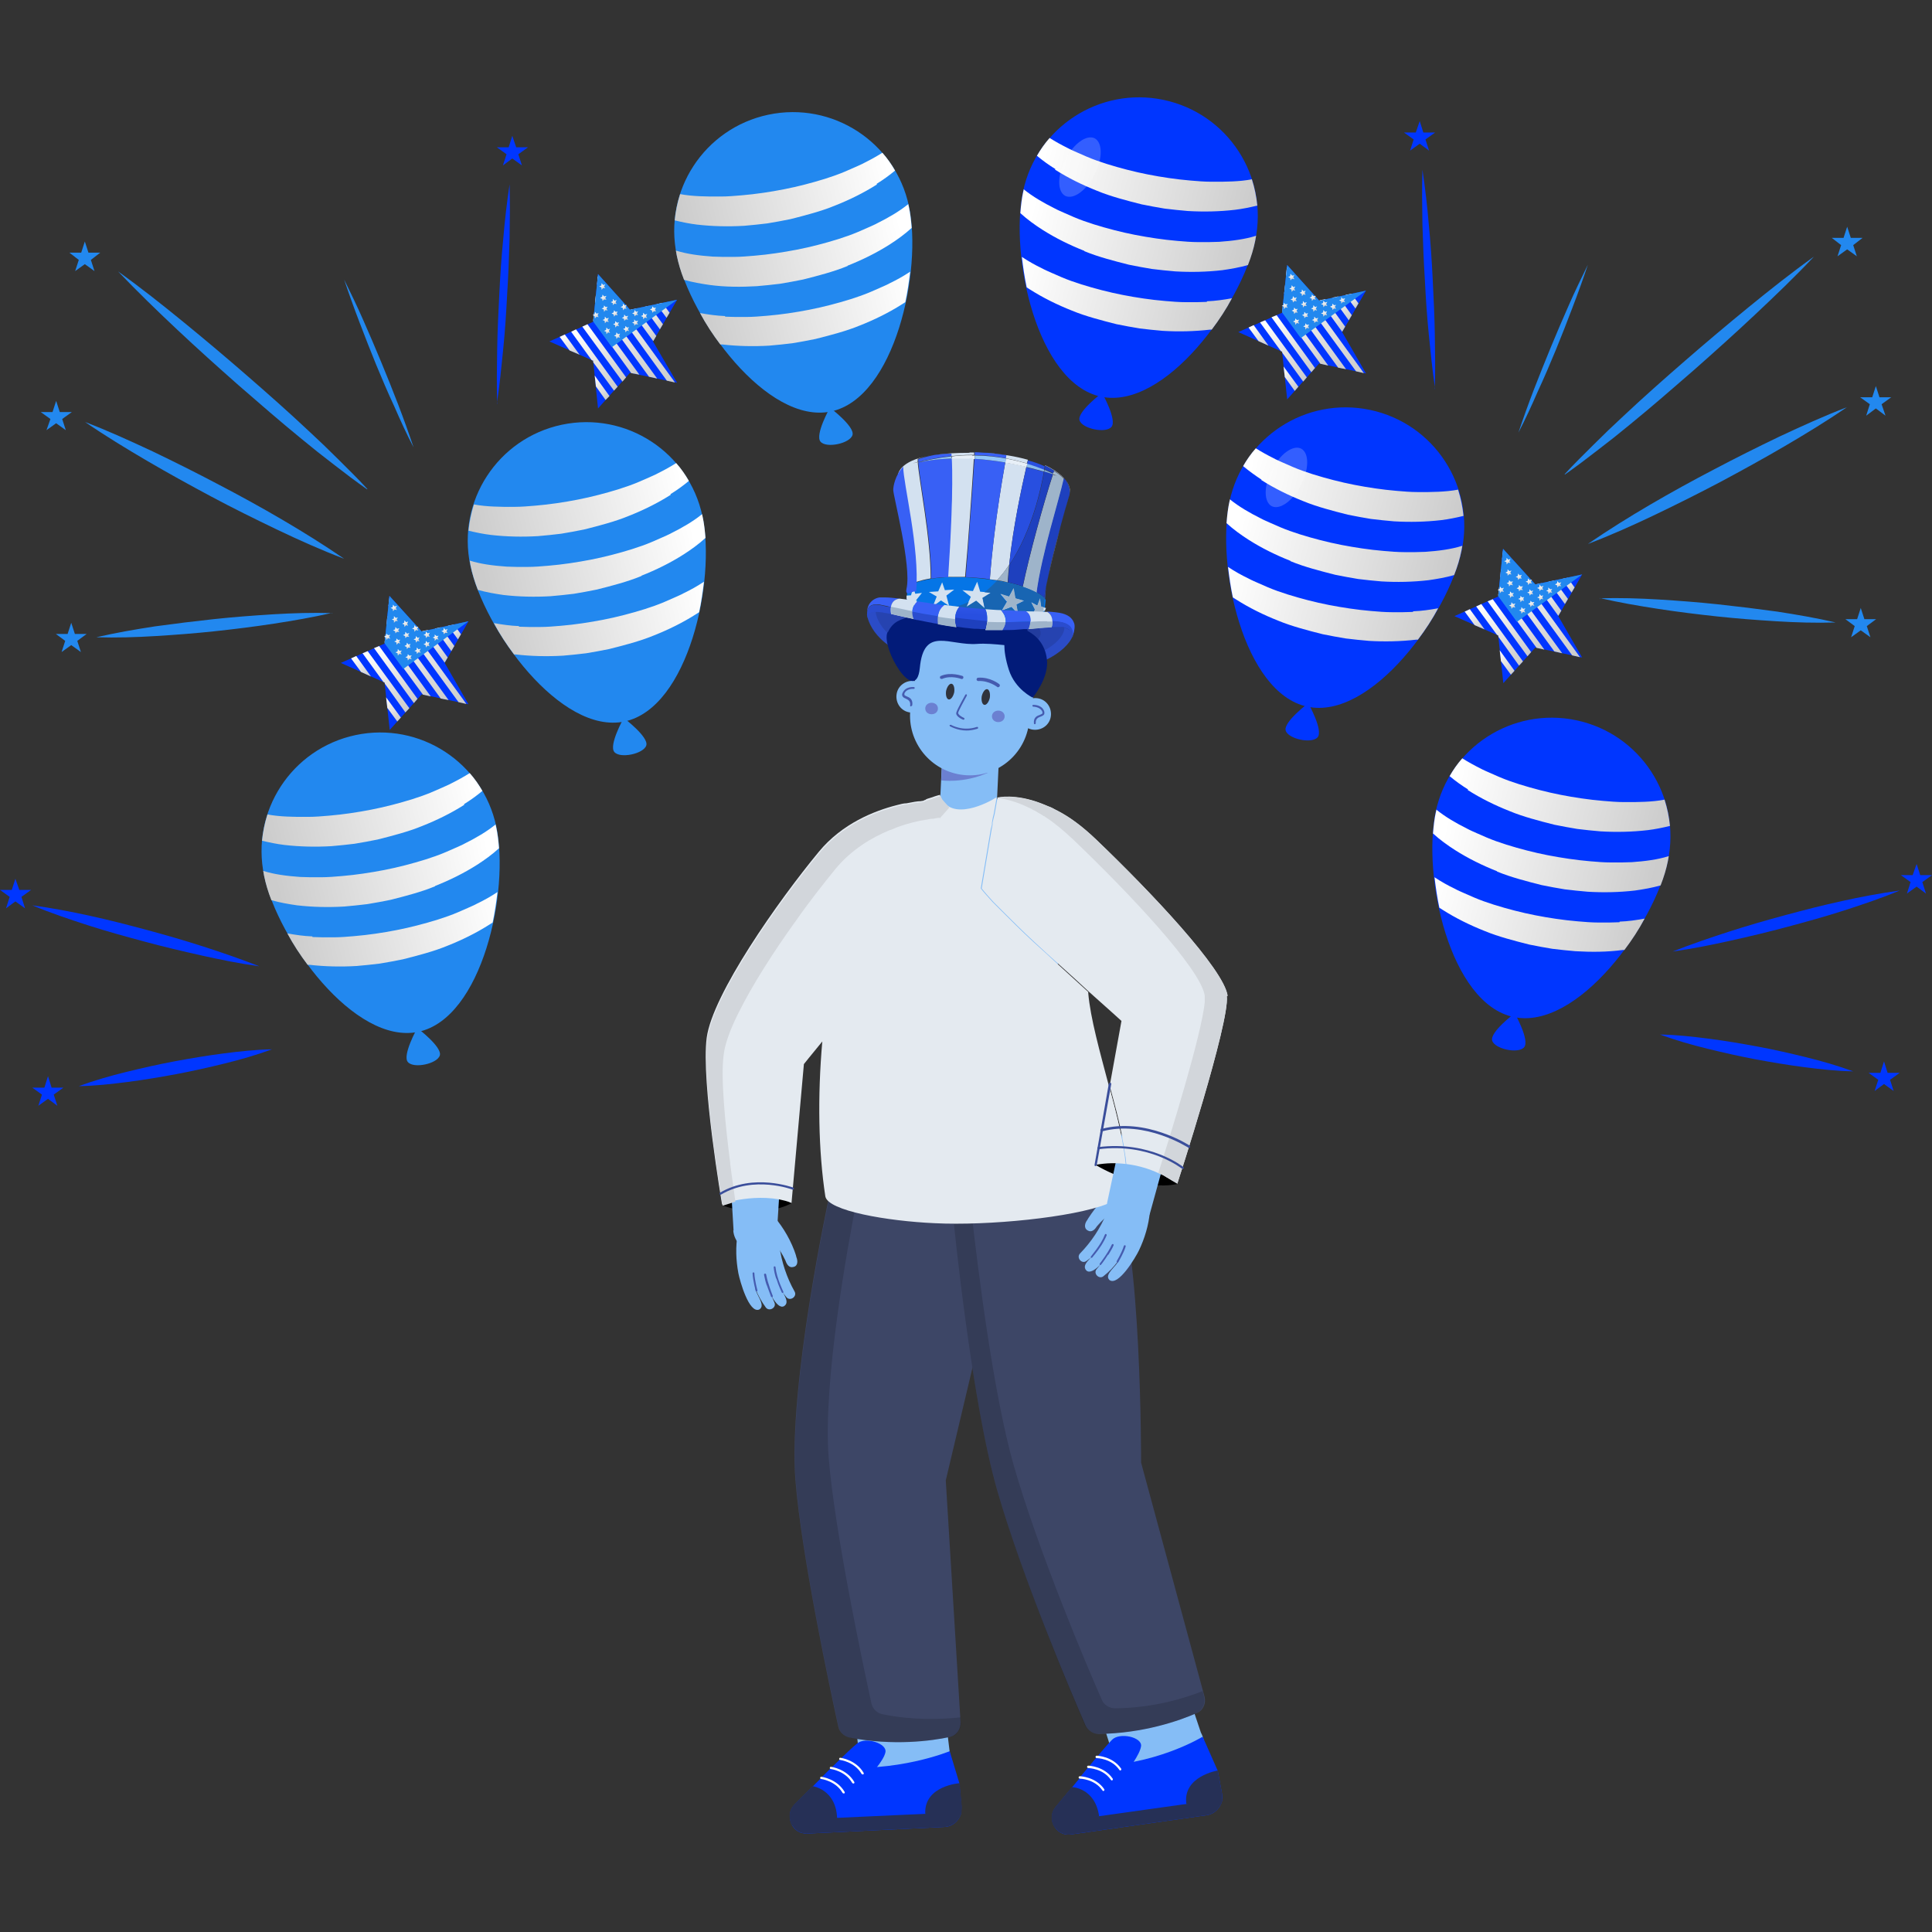 <svg xmlns="http://www.w3.org/2000/svg" xmlns:xlink="http://www.w3.org/1999/xlink" data-name="Layer 1" viewBox="0 0 64 64" id="FestivitiesWishingYouaHappyIndependenceDay"><rect x="0" y="0" width="64" height="64" fill="#333333" stroke="none"/><defs><linearGradient id="a" x1="105.93" x2="113.03" y1="25.24" y2="25.41" gradientTransform="rotate(11.93 166.335 -326.209)" gradientUnits="userSpaceOnUse"><stop offset="0" stop-color="#ffffff" class="stopColorffffff svgShape"></stop><stop offset="1" stop-color="#cccccc" class="stopColorcccccc svgShape"></stop></linearGradient><linearGradient id="g" x1="105.91" x2="113.01" y1="29.28" y2="29.45" xlink:href="#a"></linearGradient><linearGradient id="h" x1="105.91" x2="113.01" y1="27.15" y2="27.32" xlink:href="#a"></linearGradient><linearGradient id="i" x1="114.74" x2="121.84" y1="33.88" y2="34.05" xlink:href="#a"></linearGradient><linearGradient id="j" x1="114.72" x2="121.82" y1="37.92" y2="38.09" xlink:href="#a"></linearGradient><linearGradient id="k" x1="114.72" x2="121.83" y1="35.79" y2="35.96" xlink:href="#a"></linearGradient><linearGradient id="l" x1="123.55" x2="130.66" y1="42.52" y2="42.69" xlink:href="#a"></linearGradient><linearGradient id="m" x1="123.53" x2="130.63" y1="46.56" y2="46.73" xlink:href="#a"></linearGradient><linearGradient id="n" x1="123.53" x2="130.64" y1="44.43" y2="44.6" xlink:href="#a"></linearGradient><linearGradient id="o" x1="-45.61" x2="-38.51" y1="57.75" y2="57.93" gradientTransform="scale(-1 1) rotate(11.93 211.825 109.158)" xlink:href="#a"></linearGradient><linearGradient id="p" x1="-45.63" x2="-38.53" y1="61.79" y2="61.97" gradientTransform="scale(-1 1) rotate(11.93 211.825 109.158)" xlink:href="#a"></linearGradient><linearGradient id="q" x1="-45.63" x2="-38.52" y1="59.66" y2="59.84" gradientTransform="scale(-1 1) rotate(11.93 211.825 109.158)" xlink:href="#a"></linearGradient><linearGradient id="r" x1="-36.8" x2="-29.69" y1="66.39" y2="66.57" gradientTransform="scale(-1 1) rotate(11.93 211.825 109.158)" xlink:href="#a"></linearGradient><linearGradient id="s" x1="-36.81" x2="-29.72" y1="70.43" y2="70.61" gradientTransform="scale(-1 1) rotate(11.93 211.825 109.158)" xlink:href="#a"></linearGradient><linearGradient id="t" x1="-36.82" x2="-29.71" y1="68.3" y2="68.48" gradientTransform="scale(-1 1) rotate(11.93 211.825 109.158)" xlink:href="#a"></linearGradient><linearGradient id="u" x1="-27.99" x2="-20.88" y1="75.03" y2="75.21" gradientTransform="scale(-1 1) rotate(11.93 211.825 109.158)" xlink:href="#a"></linearGradient><linearGradient id="v" x1="-28" x2="-20.9" y1="79.07" y2="79.25" gradientTransform="scale(-1 1) rotate(11.93 211.825 109.158)" xlink:href="#a"></linearGradient><linearGradient id="w" x1="-28" x2="-20.9" y1="76.94" y2="77.12" gradientTransform="scale(-1 1) rotate(11.93 211.825 109.158)" xlink:href="#a"></linearGradient><linearGradient id="x" x1="-11.59" x2="-9.46" y1="-49.84" y2="-49.78" gradientTransform="rotate(53.97 -69.544 9.494)" xlink:href="#a"></linearGradient><linearGradient id="y" x1="-11.67" x2="-9.37" y1="-49.43" y2="-49.38" gradientTransform="rotate(53.97 -69.544 9.494)" xlink:href="#a"></linearGradient><linearGradient id="z" x1="-11.8" x2="-10.98" y1="-49.01" y2="-48.99" gradientTransform="rotate(53.97 -69.544 9.494)" xlink:href="#a"></linearGradient><linearGradient id="A" x1="-10.08" x2="-9.25" y1="-49.02" y2="-49" gradientTransform="rotate(53.97 -69.544 9.494)" xlink:href="#a"></linearGradient><linearGradient id="B" x1="-11.73" x2="-9.32" y1="-50.25" y2="-50.19" gradientTransform="rotate(53.97 -69.544 9.494)" xlink:href="#a"></linearGradient><linearGradient id="C" x1="-12.15" x2="-8.89" y1="-50.66" y2="-50.58" gradientTransform="rotate(53.97 -69.544 9.494)" xlink:href="#a"></linearGradient><linearGradient id="D" x1="-10.96" x2="-10.09" y1="-51.84" y2="-51.82" gradientTransform="rotate(53.97 -69.544 9.494)" xlink:href="#a"></linearGradient><linearGradient id="E" x1="-10.8" x2="-10.26" y1="-52.24" y2="-52.23" gradientTransform="rotate(53.97 -69.544 9.494)" xlink:href="#a"></linearGradient><linearGradient id="F" x1="-12.57" x2="-8.46" y1="-51.07" y2="-50.97" gradientTransform="rotate(53.97 -69.544 9.494)" xlink:href="#a"></linearGradient><linearGradient id="G" x1="-11.13" x2="-9.92" y1="-51.44" y2="-51.41" gradientTransform="rotate(53.97 -69.544 9.494)" xlink:href="#a"></linearGradient><linearGradient id="H" x1="-10.83" x2="-10.63" y1="-51.97" y2="-51.96" gradientTransform="rotate(53.97 -69.544 9.494)" xlink:href="#a"></linearGradient><linearGradient id="I" x1="-10.83" x2="-10.63" y1="-51.6" y2="-51.59" gradientTransform="rotate(53.97 -69.544 9.494)" xlink:href="#a"></linearGradient><linearGradient id="J" x1="-10.83" x2="-10.63" y1="-51.23" y2="-51.22" gradientTransform="rotate(53.97 -69.544 9.494)" xlink:href="#a"></linearGradient><linearGradient id="K" x1="-10.83" x2="-10.63" y1="-50.86" y2="-50.86" gradientTransform="rotate(53.97 -69.544 9.494)" xlink:href="#a"></linearGradient><linearGradient id="L" x1="-10.83" x2="-10.63" y1="-50.49" y2="-50.49" gradientTransform="rotate(53.97 -69.544 9.494)" xlink:href="#a"></linearGradient><linearGradient id="M" x1="-11.08" x2="-10.88" y1="-51.42" y2="-51.41" gradientTransform="rotate(53.97 -69.544 9.494)" xlink:href="#a"></linearGradient><linearGradient id="N" x1="-11.16" x2="-10.96" y1="-51.06" y2="-51.05" gradientTransform="rotate(53.97 -69.544 9.494)" xlink:href="#a"></linearGradient><linearGradient id="O" x1="-11.16" x2="-10.96" y1="-50.69" y2="-50.68" gradientTransform="rotate(53.97 -69.544 9.494)" xlink:href="#a"></linearGradient><linearGradient id="P" x1="-11.16" x2="-10.96" y1="-50.32" y2="-50.32" gradientTransform="rotate(53.97 -69.544 9.494)" xlink:href="#a"></linearGradient><linearGradient id="Q" x1="-11.48" x2="-11.27" y1="-51.23" y2="-51.22" gradientTransform="rotate(53.97 -69.544 9.494)" xlink:href="#a"></linearGradient><linearGradient id="R" x1="-11.48" x2="-11.27" y1="-50.86" y2="-50.86" gradientTransform="rotate(53.97 -69.544 9.494)" xlink:href="#a"></linearGradient><linearGradient id="S" x1="-11.48" x2="-11.27" y1="-50.49" y2="-50.49" gradientTransform="rotate(53.97 -69.544 9.494)" xlink:href="#a"></linearGradient><linearGradient id="T" x1="-11.8" x2="-11.6" y1="-51.06" y2="-51.05" gradientTransform="rotate(53.97 -69.544 9.494)" xlink:href="#a"></linearGradient><linearGradient id="U" x1="-11.8" x2="-11.6" y1="-50.69" y2="-50.68" gradientTransform="rotate(53.97 -69.544 9.494)" xlink:href="#a"></linearGradient><linearGradient id="V" x1="-11.8" x2="-11.6" y1="-50.32" y2="-50.32" gradientTransform="rotate(53.97 -69.544 9.494)" xlink:href="#a"></linearGradient><linearGradient id="W" x1="-12.12" x2="-11.92" y1="-50.86" y2="-50.86" gradientTransform="rotate(53.97 -69.544 9.494)" xlink:href="#a"></linearGradient><linearGradient id="X" x1="-12.44" x2="-12.24" y1="-51.06" y2="-51.05" gradientTransform="rotate(53.97 -69.544 9.494)" xlink:href="#a"></linearGradient><linearGradient id="Y" x1="-16.14" x2="-14.01" y1="-61.69" y2="-61.64" gradientTransform="rotate(53.97 -69.544 9.494)" xlink:href="#a"></linearGradient><linearGradient id="Z" x1="-16.22" x2="-13.93" y1="-61.29" y2="-61.23" gradientTransform="rotate(53.97 -69.544 9.494)" xlink:href="#a"></linearGradient><linearGradient id="aa" x1="-16.35" x2="-15.54" y1="-60.86" y2="-60.84" gradientTransform="rotate(53.97 -69.544 9.494)" xlink:href="#a"></linearGradient><linearGradient id="ab" x1="-14.64" x2="-13.81" y1="-60.87" y2="-60.85" gradientTransform="rotate(53.97 -69.544 9.494)" xlink:href="#a"></linearGradient><linearGradient id="ac" x1="-16.28" x2="-13.87" y1="-62.1" y2="-62.04" gradientTransform="rotate(53.97 -69.544 9.494)" xlink:href="#a"></linearGradient><linearGradient id="ad" x1="-16.7" x2="-13.44" y1="-62.51" y2="-62.43" gradientTransform="rotate(53.97 -69.544 9.494)" xlink:href="#a"></linearGradient><linearGradient id="ae" x1="-15.52" x2="-14.64" y1="-63.69" y2="-63.67" gradientTransform="rotate(53.97 -69.544 9.494)" xlink:href="#a"></linearGradient><linearGradient id="af" x1="-15.35" x2="-14.82" y1="-64.09" y2="-64.08" gradientTransform="rotate(53.97 -69.544 9.494)" xlink:href="#a"></linearGradient><linearGradient id="ag" x1="-17.13" x2="-13.01" y1="-62.93" y2="-62.82" gradientTransform="rotate(53.97 -69.544 9.494)" xlink:href="#a"></linearGradient><linearGradient id="ah" x1="-15.69" x2="-14.47" y1="-63.29" y2="-63.26" gradientTransform="rotate(53.97 -69.544 9.494)" xlink:href="#a"></linearGradient><linearGradient id="ai" x1="-15.39" x2="-15.18" y1="-63.82" y2="-63.81" gradientTransform="rotate(53.97 -69.544 9.494)" xlink:href="#a"></linearGradient><linearGradient id="aj" x1="-15.39" x2="-15.18" y1="-63.45" y2="-63.44" gradientTransform="rotate(53.97 -69.544 9.494)" xlink:href="#a"></linearGradient><linearGradient id="ak" x1="-15.39" x2="-15.18" y1="-63.08" y2="-63.08" gradientTransform="rotate(53.97 -69.544 9.494)" xlink:href="#a"></linearGradient><linearGradient id="al" x1="-15.39" x2="-15.18" y1="-62.71" y2="-62.71" gradientTransform="rotate(53.97 -69.544 9.494)" xlink:href="#a"></linearGradient><linearGradient id="am" x1="-15.39" x2="-15.18" y1="-62.35" y2="-62.34" gradientTransform="rotate(53.97 -69.544 9.494)" xlink:href="#a"></linearGradient><linearGradient id="an" x1="-15.64" x2="-15.43" y1="-63.27" y2="-63.26" gradientTransform="rotate(53.97 -69.544 9.494)" xlink:href="#a"></linearGradient><linearGradient id="ao" x1="-15.71" x2="-15.51" y1="-62.91" y2="-62.9" gradientTransform="rotate(53.97 -69.544 9.494)" xlink:href="#a"></linearGradient><linearGradient id="ap" x1="-15.71" x2="-15.51" y1="-62.54" y2="-62.53" gradientTransform="rotate(53.97 -69.544 9.494)" xlink:href="#a"></linearGradient><linearGradient id="aq" x1="-15.71" x2="-15.51" y1="-62.17" y2="-62.17" gradientTransform="rotate(53.97 -69.544 9.494)" xlink:href="#a"></linearGradient><linearGradient id="ar" x1="-16.03" x2="-15.83" y1="-63.08" y2="-63.08" gradientTransform="rotate(53.97 -69.544 9.494)" xlink:href="#a"></linearGradient><linearGradient id="as" x1="-16.03" x2="-15.83" y1="-62.71" y2="-62.71" gradientTransform="rotate(53.97 -69.544 9.494)" xlink:href="#a"></linearGradient><linearGradient id="at" x1="-16.03" x2="-15.83" y1="-62.35" y2="-62.34" gradientTransform="rotate(53.97 -69.544 9.494)" xlink:href="#a"></linearGradient><linearGradient id="au" x1="-16.36" x2="-16.15" y1="-62.91" y2="-62.9" gradientTransform="rotate(53.97 -69.544 9.494)" xlink:href="#a"></linearGradient><linearGradient id="av" x1="-16.36" x2="-16.15" y1="-62.54" y2="-62.53" gradientTransform="rotate(53.97 -69.544 9.494)" xlink:href="#a"></linearGradient><linearGradient id="aw" x1="-16.36" x2="-16.15" y1="-62.17" y2="-62.17" gradientTransform="rotate(53.97 -69.544 9.494)" xlink:href="#a"></linearGradient><linearGradient id="ax" x1="-16.67" x2="-16.47" y1="-62.71" y2="-62.71" gradientTransform="rotate(53.97 -69.544 9.494)" xlink:href="#a"></linearGradient><linearGradient id="ay" x1="-17" x2="-16.79" y1="-62.91" y2="-62.9" gradientTransform="rotate(53.97 -69.544 9.494)" xlink:href="#a"></linearGradient><linearGradient id="az" x1="-2.96" x2="-.83" y1="-80.33" y2="-80.27" gradientTransform="rotate(53.97 -69.544 9.494)" xlink:href="#a"></linearGradient><linearGradient id="aA" x1="-3.04" x2="-.75" y1="-79.92" y2="-79.87" gradientTransform="rotate(53.97 -69.544 9.494)" xlink:href="#a"></linearGradient><linearGradient id="aB" x1="-3.18" x2="-2.36" y1="-79.5" y2="-79.48" gradientTransform="rotate(53.97 -69.544 9.494)" xlink:href="#a"></linearGradient><linearGradient id="aC" x1="-1.46" x2="-.63" y1="-79.51" y2="-79.49" gradientTransform="rotate(53.97 -69.544 9.494)" xlink:href="#a"></linearGradient><linearGradient id="aD" x1="-3.11" x2="-.69" y1="-80.74" y2="-80.68" gradientTransform="rotate(53.97 -69.544 9.494)" xlink:href="#a"></linearGradient><linearGradient id="aE" x1="-3.53" x2="-.26" y1="-81.15" y2="-81.07" gradientTransform="rotate(53.97 -69.544 9.494)" xlink:href="#a"></linearGradient><linearGradient id="aF" x1="-2.34" x2="-1.47" y1="-82.33" y2="-82.31" gradientTransform="rotate(53.97 -69.544 9.494)" xlink:href="#a"></linearGradient><linearGradient id="aG" x1="-2.17" x2="-1.64" y1="-82.73" y2="-82.72" gradientTransform="rotate(53.97 -69.544 9.494)" xlink:href="#a"></linearGradient><linearGradient id="aH" x1="-3.95" x2=".17" y1="-81.57" y2="-81.46" gradientTransform="rotate(53.97 -69.544 9.494)" xlink:href="#a"></linearGradient><linearGradient id="aI" x1="-2.51" x2="-1.29" y1="-81.93" y2="-81.9" gradientTransform="rotate(53.97 -69.544 9.494)" xlink:href="#a"></linearGradient><linearGradient id="aJ" x1="-2.21" x2="-2.01" y1="-82.46" y2="-82.45" gradientTransform="rotate(53.97 -69.544 9.494)" xlink:href="#a"></linearGradient><linearGradient id="aK" x1="-2.21" x2="-2.01" y1="-82.09" y2="-82.08" gradientTransform="rotate(53.97 -69.544 9.494)" xlink:href="#a"></linearGradient><linearGradient id="aL" x1="-2.21" x2="-2.01" y1="-81.72" y2="-81.72" gradientTransform="rotate(53.97 -69.544 9.494)" xlink:href="#a"></linearGradient><linearGradient id="aM" x1="-2.21" x2="-2.01" y1="-81.35" y2="-81.35" gradientTransform="rotate(53.97 -69.544 9.494)" xlink:href="#a"></linearGradient><linearGradient id="aN" x1="-2.21" x2="-2.01" y1="-80.98" y2="-80.98" gradientTransform="rotate(53.97 -69.544 9.494)" xlink:href="#a"></linearGradient><linearGradient id="aO" x1="-2.46" x2="-2.26" y1="-81.91" y2="-81.9" gradientTransform="rotate(53.97 -69.544 9.494)" xlink:href="#a"></linearGradient><linearGradient id="aP" x1="-2.53" x2="-2.33" y1="-81.55" y2="-81.54" gradientTransform="rotate(53.97 -69.544 9.494)" xlink:href="#a"></linearGradient><linearGradient id="aQ" x1="-2.53" x2="-2.33" y1="-81.18" y2="-81.17" gradientTransform="rotate(53.97 -69.544 9.494)" xlink:href="#a"></linearGradient><linearGradient id="aR" x1="-2.53" x2="-2.33" y1="-80.81" y2="-80.81" gradientTransform="rotate(53.97 -69.544 9.494)" xlink:href="#a"></linearGradient><linearGradient id="aS" x1="-2.85" x2="-2.65" y1="-81.72" y2="-81.72" gradientTransform="rotate(53.97 -69.544 9.494)" xlink:href="#a"></linearGradient><linearGradient id="aT" x1="-2.85" x2="-2.65" y1="-81.35" y2="-81.35" gradientTransform="rotate(53.97 -69.544 9.494)" xlink:href="#a"></linearGradient><linearGradient id="aU" x1="-2.85" x2="-2.65" y1="-80.98" y2="-80.98" gradientTransform="rotate(53.97 -69.544 9.494)" xlink:href="#a"></linearGradient><linearGradient id="aV" x1="-3.18" x2="-2.97" y1="-81.55" y2="-81.54" gradientTransform="rotate(53.97 -69.544 9.494)" xlink:href="#a"></linearGradient><linearGradient id="aW" x1="-3.18" x2="-2.97" y1="-81.18" y2="-81.17" gradientTransform="rotate(53.97 -69.544 9.494)" xlink:href="#a"></linearGradient><linearGradient id="aX" x1="-3.18" x2="-2.97" y1="-80.81" y2="-80.81" gradientTransform="rotate(53.97 -69.544 9.494)" xlink:href="#a"></linearGradient><linearGradient id="aY" x1="-3.49" x2="-3.29" y1="-81.35" y2="-81.35" gradientTransform="rotate(53.97 -69.544 9.494)" xlink:href="#a"></linearGradient><linearGradient id="aZ" x1="-3.82" x2="-3.62" y1="-81.55" y2="-81.54" gradientTransform="rotate(53.97 -69.544 9.494)" xlink:href="#a"></linearGradient><linearGradient id="ba" x1="8.86" x2="10.99" y1="-80.58" y2="-80.53" gradientTransform="rotate(53.97 -69.544 9.494)" xlink:href="#a"></linearGradient><linearGradient id="bb" x1="8.78" x2="11.07" y1="-80.18" y2="-80.12" gradientTransform="rotate(53.97 -69.544 9.494)" xlink:href="#a"></linearGradient><linearGradient id="bc" x1="8.64" x2="9.46" y1="-79.76" y2="-79.74" gradientTransform="rotate(53.97 -69.544 9.494)" xlink:href="#a"></linearGradient><linearGradient id="bd" x1="10.36" x2="11.19" y1="-79.76" y2="-79.74" gradientTransform="rotate(53.97 -69.544 9.494)" xlink:href="#a"></linearGradient><linearGradient id="be" x1="8.71" x2="11.13" y1="-80.99" y2="-80.93" gradientTransform="rotate(53.97 -69.544 9.494)" xlink:href="#a"></linearGradient><linearGradient id="bf" x1="8.29" x2="11.56" y1="-81.41" y2="-81.33" gradientTransform="rotate(53.97 -69.544 9.494)" xlink:href="#a"></linearGradient><linearGradient id="bg" x1="9.48" x2="10.35" y1="-82.59" y2="-82.56" gradientTransform="rotate(53.97 -69.544 9.494)" xlink:href="#a"></linearGradient><linearGradient id="bh" x1="9.65" x2="10.18" y1="-82.99" y2="-82.97" gradientTransform="rotate(53.97 -69.544 9.494)" xlink:href="#a"></linearGradient><linearGradient id="bi" x1="7.87" x2="11.99" y1="-81.82" y2="-81.72" gradientTransform="rotate(53.97 -69.544 9.494)" xlink:href="#a"></linearGradient><linearGradient id="bj" x1="9.31" x2="10.52" y1="-82.19" y2="-82.16" gradientTransform="rotate(53.97 -69.544 9.494)" xlink:href="#a"></linearGradient><linearGradient id="bk" x1="9.61" x2="9.81" y1="-82.71" y2="-82.71" gradientTransform="rotate(53.97 -69.544 9.494)" xlink:href="#a"></linearGradient><linearGradient id="bl" x1="9.61" x2="9.81" y1="-82.34" y2="-82.34" gradientTransform="rotate(53.97 -69.544 9.494)" xlink:href="#a"></linearGradient><linearGradient id="bm" x1="9.61" x2="9.81" y1="-81.98" y2="-81.97" gradientTransform="rotate(53.97 -69.544 9.494)" xlink:href="#a"></linearGradient><linearGradient id="bn" x1="9.61" x2="9.81" y1="-81.61" y2="-81.6" gradientTransform="rotate(53.97 -69.544 9.494)" xlink:href="#a"></linearGradient><linearGradient id="bo" x1="9.61" x2="9.81" y1="-81.24" y2="-81.24" gradientTransform="rotate(53.97 -69.544 9.494)" xlink:href="#a"></linearGradient><linearGradient id="bp" x1="9.36" x2="9.56" y1="-82.16" y2="-82.16" gradientTransform="rotate(53.97 -69.544 9.494)" xlink:href="#a"></linearGradient><linearGradient id="bq" x1="9.28" x2="9.49" y1="-81.8" y2="-81.8" gradientTransform="rotate(53.97 -69.544 9.494)" xlink:href="#a"></linearGradient><linearGradient id="br" x1="9.28" x2="9.49" y1="-81.44" y2="-81.43" gradientTransform="rotate(53.97 -69.544 9.494)" xlink:href="#a"></linearGradient><linearGradient id="bs" x1="9.28" x2="9.49" y1="-81.07" y2="-81.06" gradientTransform="rotate(53.97 -69.544 9.494)" xlink:href="#a"></linearGradient><linearGradient id="bt" x1="8.97" x2="9.17" y1="-81.98" y2="-81.97" gradientTransform="rotate(53.97 -69.544 9.494)" xlink:href="#a"></linearGradient><linearGradient id="bu" x1="8.97" x2="9.17" y1="-81.61" y2="-81.6" gradientTransform="rotate(53.97 -69.544 9.494)" xlink:href="#a"></linearGradient><linearGradient id="bv" x1="8.97" x2="9.17" y1="-81.24" y2="-81.24" gradientTransform="rotate(53.97 -69.544 9.494)" xlink:href="#a"></linearGradient><linearGradient id="bw" x1="8.64" x2="8.84" y1="-81.8" y2="-81.8" gradientTransform="rotate(53.97 -69.544 9.494)" xlink:href="#a"></linearGradient><linearGradient id="bx" x1="8.64" x2="8.84" y1="-81.44" y2="-81.43" gradientTransform="rotate(53.97 -69.544 9.494)" xlink:href="#a"></linearGradient><linearGradient id="by" x1="8.64" x2="8.84" y1="-81.07" y2="-81.06" gradientTransform="rotate(53.97 -69.544 9.494)" xlink:href="#a"></linearGradient><linearGradient id="bz" x1="8.33" x2="8.53" y1="-81.61" y2="-81.6" gradientTransform="rotate(53.97 -69.544 9.494)" xlink:href="#a"></linearGradient><linearGradient id="bA" x1="8" x2="8.2" y1="-81.8" y2="-81.8" gradientTransform="rotate(53.97 -69.544 9.494)" xlink:href="#a"></linearGradient><linearGradient id="b" x1="-400.96" x2="-400.95" y1="-524.53" y2="-524.53" gradientTransform="scale(-78.49 78.49) rotate(86.1 -481.565 -47.71)" gradientUnits="userSpaceOnUse"><stop offset="0" stop-color="#3860f5" class="stopColorf53b38 svgShape"></stop><stop offset="1" stop-color="#284fe0" class="stopColore02b28 svgShape"></stop></linearGradient><linearGradient id="bD" x1="-400.94" x2="-400.93" y1="-532.04" y2="-532.04" gradientTransform="scale(-78.14 78.14) rotate(86.1 -485.601 -51.516)" xlink:href="#b"></linearGradient><linearGradient id="c" x1="-400.96" x2="-400.95" y1="-524.53" y2="-524.53" gradientTransform="scale(-78.49 78.49) rotate(86.1 -481.565 -47.71)" gradientUnits="userSpaceOnUse"><stop offset="0" stop-color="#2a4cce" class="stopColorce2c2a svgShape"></stop><stop offset="1" stop-color="#1e40be" class="stopColorbe201e svgShape"></stop></linearGradient><linearGradient id="bG" x1="-400.94" x2="-400.93" y1="-532.04" y2="-532.04" gradientTransform="scale(-78.14 78.14) rotate(86.1 -485.601 -51.516)" xlink:href="#c"></linearGradient><linearGradient id="bH" x1="-399.19" x2="-399.18" y1="-526.36" y2="-526.36" gradientTransform="scale(-483.33 483.33) rotate(84.8 -487.865 -44.584)" gradientUnits="userSpaceOnUse"><stop offset="0" stop-color="#d3e1f0" class="stopColorf0e3d3 svgShape"></stop><stop offset=".41" stop-color="#d3e1f0" class="stopColorf0e3d3 svgShape"></stop><stop offset="1" stop-color="#9ab9d9" class="stopColord9bc9a svgShape"></stop></linearGradient><linearGradient id="bI" x1="-399" x2="-398.99" y1="-525.83" y2="-525.83" gradientTransform="scale(-383.06 383.06) rotate(88.31 -470.354 -57.425)" gradientUnits="userSpaceOnUse"><stop offset="0" stop-color="#3860f5" class="stopColorf53b38 svgShape"></stop><stop offset=".23" stop-color="#3860f5" class="stopColorf53b38 svgShape"></stop><stop offset="1" stop-color="#284fe0" class="stopColore02b28 svgShape"></stop></linearGradient><linearGradient id="bJ" x1="-399" x2="-398.99" y1="-526.74" y2="-526.74" gradientTransform="scale(-448.6 448.6) rotate(83.19 -496.24 -38.674)" xlink:href="#b"></linearGradient><linearGradient id="bK" x1="-398.98" x2="-398.97" y1="-526.08" y2="-526.08" gradientTransform="scale(-410.33 410.33) rotate(88.53 -469.425 -58.365)" gradientUnits="userSpaceOnUse"><stop offset="0" stop-color="#3860f5" class="stopColorf53b38 svgShape"></stop><stop offset=".38" stop-color="#3860f5" class="stopColorf53b38 svgShape"></stop><stop offset="1" stop-color="#284fe0" class="stopColore02b28 svgShape"></stop></linearGradient><linearGradient id="bL" x1="-398.98" x2="-398.97" y1="-526.4" y2="-526.4" gradientTransform="scale(-454.04 454.04) rotate(84.35 -490.07 -42.994)" xlink:href="#b"></linearGradient><linearGradient id="bM" x1="-399" x2="-398.99" y1="-527.1" y2="-527.1" gradientTransform="scale(-368.68 368.68) rotate(81.72 -504.256 -32.993)" xlink:href="#b"></linearGradient><linearGradient id="bN" x1="-399.19" x2="-399.18" y1="-526.35" y2="-526.35" gradientTransform="scale(-483.33 483.33) rotate(84.8 -487.865 -44.584)" gradientUnits="userSpaceOnUse"><stop offset="0" stop-color="#9eb4ca" class="stopColorcaaa9e svgShape"></stop><stop offset=".41" stop-color="#9eb4ca" class="stopColorcaaa9e svgShape"></stop><stop offset="1" stop-color="#7396b9" class="stopColorb98d73 svgShape"></stop></linearGradient><linearGradient id="bO" x1="-399" x2="-398.99" y1="-526.74" y2="-526.74" gradientTransform="scale(-448.6 448.6) rotate(83.19 -496.24 -38.674)" xlink:href="#c"></linearGradient><linearGradient id="bP" x1="-399" x2="-398.99" y1="-527.1" y2="-527.1" gradientTransform="scale(-368.68 368.68) rotate(81.72 -504.256 -32.993)" xlink:href="#c"></linearGradient><linearGradient id="bQ" x1="-399.19" x2="-399.18" y1="-526.36" y2="-526.36" gradientTransform="scale(-483.33 483.33) rotate(84.8 -487.865 -44.584)" gradientUnits="userSpaceOnUse"><stop offset="0" stop-color="#e7eff7" class="stopColorf7f0e7 svgShape"></stop><stop offset=".41" stop-color="#e7eff7" class="stopColorf7f0e7 svgShape"></stop><stop offset="1" stop-color="#c8d9ea" class="stopColoreadac8 svgShape"></stop></linearGradient><linearGradient id="d" x1="-399" x2="-398.99" y1="-526.74" y2="-526.74" gradientTransform="scale(-448.6 448.6) rotate(83.19 -496.24 -38.674)" gradientUnits="userSpaceOnUse"><stop offset="0" stop-color="#92c6fa" class="stopColorfa9392 svgShape"></stop><stop offset="1" stop-color="#89bbee" class="stopColoree8b89 svgShape"></stop></linearGradient><linearGradient id="bR" x1="-398.98" x2="-398.97" y1="-526.08" y2="-526.08" gradientTransform="scale(-410.33 410.33) rotate(88.53 -469.425 -58.365)" gradientUnits="userSpaceOnUse"><stop offset="0" stop-color="#92c6fa" class="stopColorfa9392 svgShape"></stop><stop offset=".38" stop-color="#92c6fa" class="stopColorfa9392 svgShape"></stop><stop offset="1" stop-color="#89bbee" class="stopColoree8b89 svgShape"></stop></linearGradient><linearGradient id="bS" x1="-398.98" x2="-398.97" y1="-526.4" y2="-526.4" gradientTransform="scale(-454.04 454.04) rotate(84.35 -490.07 -42.994)" xlink:href="#d"></linearGradient><linearGradient id="bT" x1="-399.19" x2="-399.18" y1="-526.35" y2="-526.35" gradientTransform="scale(-483.33 483.33) rotate(84.8 -487.865 -44.584)" gradientUnits="userSpaceOnUse"><stop offset="0" stop-color="#cad6e2" class="stopColore2d0ca svgShape"></stop><stop offset=".41" stop-color="#cad6e2" class="stopColore2d0ca svgShape"></stop><stop offset="1" stop-color="#b2c5d9" class="stopColord9c0b2 svgShape"></stop></linearGradient><linearGradient id="bU" x1="-399" x2="-398.99" y1="-526.73" y2="-526.73" gradientTransform="scale(-448.6 448.6) rotate(83.19 -496.24 -38.674)" gradientUnits="userSpaceOnUse"><stop offset="0" stop-color="#8ab7e4" class="stopColore48b8a svgShape"></stop><stop offset="1" stop-color="#83afdb" class="stopColordb8583 svgShape"></stop></linearGradient><linearGradient id="bV" x1="-400.95" x2="-400.94" y1="-530.11" y2="-530.11" gradientTransform="scale(-78.51 78.51) rotate(86.1 -484.574 -50.535)" xlink:href="#b"></linearGradient><linearGradient id="bW" x1="-400.96" x2="-400.95" y1="-528.27" y2="-528.27" gradientTransform="scale(-78.13 78.13) rotate(86.1 -483.555 -49.598)" xlink:href="#b"></linearGradient><linearGradient id="bX" x1="-400.97" x2="-400.96" y1="-526.43" y2="-526.43" gradientTransform="scale(-78.13 78.13) rotate(86.1 -482.616 -48.668)" xlink:href="#b"></linearGradient><linearGradient id="bY" x1="-400.97" x2="-400.96" y1="-526.43" y2="-526.43" gradientTransform="scale(-78.13 78.13) rotate(86.1 -482.616 -48.668)" xlink:href="#c"></linearGradient><linearGradient id="bZ" x1="-400.95" x2="-400.94" y1="-530.11" y2="-530.11" gradientTransform="scale(-78.51 78.51) rotate(86.1 -484.574 -50.535)" xlink:href="#c"></linearGradient><linearGradient id="ca" x1="-400.96" x2="-400.95" y1="-528.27" y2="-528.27" gradientTransform="scale(-78.13 78.13) rotate(86.1 -483.555 -49.598)" xlink:href="#c"></linearGradient><radialGradient id="bB" cx="-400.56" cy="-525.1" r="0" fx="-400.56" fy="-525.1" gradientTransform="matrix(279.85 0 0 -295.99 112126.21 -155402.93)" gradientUnits="userSpaceOnUse"><stop offset="0" stop-color="#dedede" class="stopColordedede svgShape"></stop><stop offset=".6" stop-color="#dedede" class="stopColordedede svgShape"></stop><stop offset=".73" stop-color="#c1c9d1" class="stopColord1ccc1 svgShape"></stop><stop offset=".91" stop-color="#9dafc1" class="stopColorc1b59d svgShape"></stop><stop offset="1" stop-color="#9dafc1" class="stopColorc1b59d svgShape"></stop></radialGradient><radialGradient id="bC" cx="-400.56" cy="-525.1" r="0" fx="-400.56" fy="-525.1" gradientTransform="matrix(279.85 0 0 -295.99 112126.21 -155402.93)" gradientUnits="userSpaceOnUse"><stop offset="0" stop-color="#bfcad5" class="stopColord5bfbf svgShape"></stop><stop offset=".6" stop-color="#bfcad5" class="stopColord5bfbf svgShape"></stop><stop offset=".73" stop-color="#a6b8ca" class="stopColorcaafa6 svgShape"></stop><stop offset=".91" stop-color="#87a2bd" class="stopColorbd9c87 svgShape"></stop><stop offset="1" stop-color="#87a2bd" class="stopColorbd9c87 svgShape"></stop></radialGradient><radialGradient id="e" cx="-400.56" cy="-525.1" r=".01" fx="-400.56" fy="-525.1" gradientTransform="matrix(279.85 0 0 -295.99 112126.21 -155402.93)" gradientUnits="userSpaceOnUse"><stop offset="0" stop-color="#8fa2b6" class="stopColorb68f8f svgShape"></stop><stop offset=".6" stop-color="#8fa2b6" class="stopColorb68f8f svgShape"></stop><stop offset=".66" stop-color="#859bb1" class="stopColorb18985 svgShape"></stop><stop offset=".91" stop-color="#6572a4" class="stopColora47565 svgShape"></stop><stop offset="1" stop-color="#6572a4" class="stopColora47565 svgShape"></stop></radialGradient><radialGradient id="bE" cx="-400.56" cy="-525.1" r="0" fx="-400.56" fy="-525.1" xlink:href="#e"></radialGradient><radialGradient id="f" cx="-400.56" cy="-525.1" r="0" fx="-400.56" fy="-525.1" gradientTransform="matrix(279.85 0 0 -295.99 112126.21 -155402.93)" gradientUnits="userSpaceOnUse"><stop offset="0" stop-color="#7c84a4" class="stopColora47c7c svgShape"></stop><stop offset=".6" stop-color="#7c84a4" class="stopColora47c7c svgShape"></stop><stop offset=".64" stop-color="#767fa1" class="stopColora17876 svgShape"></stop><stop offset=".91" stop-color="#586493" class="stopColor936658 svgShape"></stop><stop offset="1" stop-color="#586493" class="stopColor936658 svgShape"></stop></radialGradient><radialGradient id="bF" cx="-400.56" cy="-525.1" r="0" fx="-400.56" fy="-525.1" xlink:href="#f"></radialGradient></defs><path fill="#0036ff" d="M36.5,13.02s-.82,.62-.74,.9c.08,.28,.87,.45,1.06,.22s-.31-1.12-.31-1.12Z" class="colorff2400 svgShape"></path><path fill="#0036ff" d="M41.58,7.97c-.45,2.12-2.99,5.62-5.11,5.17-2.12-.45-3.03-4.67-2.58-6.8,.45-2.12,2.53-3.48,4.66-3.03,2.12,.45,3.48,2.53,3.03,4.66Z" class="colorff2400 svgShape"></path><path fill="url(#a)" d="M34.95,5.62c.44,.28,.91,.51,1.39,.7,.24,.1,.49,.18,.73,.25,.25,.07,.5,.14,.75,.2,.25,.05,.51,.1,.76,.14,.26,.03,.51,.06,.77,.08,.52,.03,1.04,.02,1.56-.04,.25-.03,.49-.08,.74-.14-.03-.3-.09-.59-.18-.87-.21,.04-.43,.06-.65,.07-.11,0-.23,.01-.35,.01h-.17s-.17,0-.17,0c-.23,0-.47-.02-.7-.04-.47-.04-.94-.11-1.4-.2-.46-.09-.92-.21-1.37-.35-.22-.07-.45-.15-.66-.24l-.16-.07-.16-.07c-.11-.05-.21-.09-.32-.15-.2-.1-.4-.21-.59-.33-.16,.18-.3,.38-.42,.59,.19,.16,.4,.31,.61,.44Z"></path><path fill="url(#g)" d="M39.98,10c-.11,0-.23,.01-.35,.01h-.17s-.17,0-.17,0c-.23,0-.47-.02-.7-.04-.47-.04-.94-.11-1.4-.2-.46-.09-.92-.21-1.37-.35-.22-.07-.45-.15-.66-.24l-.16-.07-.16-.07c-.11-.05-.21-.09-.32-.15-.23-.11-.46-.24-.67-.38,.04,.33,.09,.68,.16,1.01,.04,.02,.07,.05,.11,.07,.44,.28,.91,.51,1.39,.7,.24,.1,.49,.18,.73,.25,.25,.07,.5,.14,.75,.2,.25,.05,.51,.1,.76,.14,.26,.03,.51,.06,.77,.08,.52,.03,1.04,.02,1.56-.04,.02,0,.04,0,.06,0,.25-.33,.48-.68,.67-1.04-.27,.05-.55,.09-.83,.1Z"></path><path fill="url(#h)" d="M35.92,8.32c.24,.1,.49,.18,.73,.25,.25,.07,.5,.14,.75,.2,.25,.05,.51,.1,.76,.14,.26,.03,.51,.06,.77,.08,.52,.03,1.04,.02,1.56-.04,.28-.04,.57-.09,.85-.17,.11-.28,.19-.55,.24-.8,.01-.06,.02-.11,.03-.17-.38,.12-.8,.17-1.22,.2-.11,0-.23,.01-.35,.01h-.17s-.17,0-.17,0c-.23,0-.47-.02-.7-.04-.47-.04-.93-.11-1.4-.2-.46-.09-.92-.21-1.37-.35-.22-.07-.45-.15-.66-.24l-.16-.07-.16-.07c-.11-.05-.21-.09-.32-.15-.36-.18-.71-.38-1.02-.63,0,.02,0,.04-.01,.06-.05,.22-.08,.47-.1,.73,.23,.21,.48,.39,.73,.55,.44,.28,.91,.51,1.39,.7Z"></path><path fill="#ffffff" d="M36.26,5.78c-.27,.53-.7,.84-.97,.71-.27-.14-.27-.68,0-1.2,.27-.53,.7-.84,.97-.71,.27,.14,.27,.68,0,1.2Z" opacity=".2" class="colorffffff svgShape"></path><path fill="#0036ff" d="M43.33,23.3s-.82,.62-.74,.9c.08,.28,.87,.45,1.06,.22,.19-.23-.31-1.12-.31-1.12Z" class="colorff2400 svgShape"></path><path fill="#0036ff" d="M48.42,18.24c-.45,2.12-2.99,5.62-5.11,5.17-2.12-.45-3.03-4.67-2.58-6.8,.45-2.12,2.53-3.48,4.66-3.03,2.12,.45,3.48,2.53,3.03,4.66Z" class="colorff2400 svgShape"></path><path fill="url(#i)" d="M41.78,15.9c.44,.28,.91,.51,1.39,.7,.24,.1,.49,.18,.73,.25,.25,.07,.5,.14,.75,.2,.25,.05,.51,.1,.76,.14,.26,.03,.51,.06,.77,.08,.52,.03,1.04,.02,1.56-.04,.25-.03,.49-.08,.74-.14-.03-.3-.09-.59-.18-.87-.21,.04-.43,.06-.65,.07-.11,0-.23,.01-.35,.01h-.17s-.17,0-.17,0c-.23,0-.47-.02-.7-.04-.47-.04-.94-.11-1.4-.2-.46-.09-.92-.21-1.37-.35-.22-.07-.45-.15-.66-.24l-.16-.07-.16-.07c-.11-.05-.21-.09-.32-.15-.2-.1-.4-.21-.59-.33-.16,.18-.3,.38-.42,.59,.19,.16,.4,.31,.61,.45Z"></path><path fill="url(#j)" d="M46.81,20.27c-.11,0-.23,.01-.35,.01h-.17s-.17,0-.17,0c-.23,0-.47-.02-.7-.04-.47-.04-.93-.11-1.4-.2-.46-.09-.92-.21-1.37-.35-.22-.07-.45-.15-.66-.24l-.16-.07-.16-.07c-.11-.05-.21-.09-.32-.15-.23-.11-.46-.24-.67-.38,.04,.34,.09,.68,.16,1.01,.04,.02,.07,.05,.11,.07,.44,.28,.91,.51,1.39,.7,.24,.1,.49,.18,.73,.25,.25,.07,.5,.14,.75,.2,.25,.05,.51,.1,.76,.14,.26,.03,.51,.06,.77,.08,.52,.03,1.04,.02,1.56-.04,.02,0,.04,0,.06,0,.25-.33,.48-.68,.67-1.04-.27,.05-.55,.09-.83,.1Z"></path><path fill="url(#k)" d="M42.75,18.59c.24,.1,.49,.18,.73,.25,.25,.07,.5,.14,.75,.2,.25,.05,.51,.1,.76,.14,.26,.03,.51,.06,.77,.08,.52,.03,1.04,.02,1.56-.04,.28-.04,.57-.09,.85-.17,.11-.28,.19-.55,.24-.8,.01-.06,.02-.11,.03-.17-.38,.12-.8,.17-1.22,.2-.11,0-.23,.01-.35,.01h-.17s-.17,0-.17,0c-.23,0-.47-.02-.7-.04-.47-.04-.93-.11-1.4-.2-.46-.09-.92-.21-1.37-.35-.22-.07-.45-.15-.66-.24l-.16-.07-.16-.07c-.11-.05-.21-.09-.32-.15-.36-.18-.71-.38-1.02-.63,0,.02,0,.04-.01,.06-.05,.22-.08,.47-.1,.73,.23,.21,.48,.39,.73,.55,.44,.28,.91,.51,1.39,.7Z"></path><path fill="#ffffff" d="M43.1,16.06c-.27,.53-.7,.84-.97,.71-.27-.14-.27-.68,0-1.2,.27-.53,.7-.84,.97-.71,.27,.14,.27,.68,0,1.2Z" opacity=".2" class="colorffffff svgShape"></path><path fill="#0036ff" d="M50.17,33.57s-.82,.62-.74,.9c.08,.28,.87,.45,1.06,.22,.19-.23-.31-1.12-.31-1.12Z" class="colorff2400 svgShape"></path><path fill="#0036ff" d="M55.25,28.52c-.45,2.12-2.99,5.62-5.11,5.17-2.12-.45-3.03-4.67-2.58-6.8,.45-2.12,2.53-3.48,4.66-3.03,2.12,.45,3.48,2.53,3.03,4.66Z" class="colorff2400 svgShape"></path><path fill="url(#l)" d="M48.62,26.17c.44,.28,.91,.51,1.39,.7,.24,.1,.49,.18,.73,.25,.25,.07,.5,.14,.75,.2,.25,.05,.51,.1,.76,.14,.26,.03,.51,.06,.77,.08,.52,.03,1.04,.02,1.56-.04,.25-.03,.49-.08,.74-.14-.03-.3-.09-.59-.18-.87-.21,.04-.43,.06-.65,.07-.11,0-.23,.01-.35,.01h-.17s-.17,0-.17,0c-.23,0-.47-.02-.7-.04-.47-.04-.94-.11-1.4-.2-.46-.09-.92-.21-1.37-.35-.22-.07-.45-.15-.66-.24l-.16-.07-.16-.07c-.11-.05-.21-.09-.32-.15-.2-.1-.4-.21-.59-.33-.16,.18-.3,.38-.42,.59,.19,.16,.4,.31,.61,.44Z"></path><path fill="url(#m)" d="M53.65,30.55c-.11,0-.23,.01-.35,.01h-.17s-.17,0-.17,0c-.23,0-.47-.02-.7-.04-.47-.04-.94-.11-1.4-.2-.46-.09-.92-.21-1.37-.35-.22-.07-.45-.15-.66-.24l-.16-.07-.16-.07c-.11-.05-.21-.09-.32-.15-.23-.11-.46-.24-.67-.38,.04,.33,.09,.68,.16,1.01,.04,.02,.07,.05,.11,.07,.44,.28,.91,.51,1.39,.7,.24,.1,.49,.18,.73,.25,.25,.07,.5,.14,.75,.2,.25,.05,.51,.1,.76,.14,.26,.03,.51,.06,.77,.08,.52,.03,1.04,.03,1.56-.04,.02,0,.04,0,.06,0,.25-.33,.48-.68,.67-1.04-.27,.05-.55,.09-.83,.1Z"></path><path fill="url(#n)" d="M49.59,28.87c.24,.1,.49,.18,.73,.25,.25,.07,.5,.14,.75,.2,.25,.05,.51,.1,.76,.14,.26,.03,.51,.06,.77,.08,.52,.03,1.04,.02,1.56-.04,.28-.04,.57-.09,.85-.17,.11-.28,.19-.55,.24-.8,.01-.06,.02-.11,.03-.17-.38,.12-.8,.17-1.22,.2-.11,0-.23,.01-.35,.01h-.17s-.17,0-.17,0c-.23,0-.47-.02-.7-.04-.47-.04-.93-.11-1.4-.2-.46-.09-.92-.21-1.37-.35-.22-.07-.45-.15-.66-.24l-.16-.07-.16-.07c-.11-.05-.21-.09-.32-.15-.36-.18-.71-.38-1.02-.63,0,.02,0,.04-.01,.06-.05,.22-.08,.47-.1,.73,.23,.21,.48,.39,.73,.55,.44,.28,.91,.51,1.39,.7Z"></path><path fill="#2288ef" d="M51.83 15.71c.31-.34.64-.66.96-.98l.49-.48.5-.47c.67-.63 1.35-1.23 2.04-1.83.69-.6 1.39-1.19 2.1-1.77.71-.58 1.43-1.15 2.17-1.68-.63.67-1.29 1.3-1.96 1.93-.67.63-1.35 1.24-2.03 1.84-.69.6-1.38 1.2-2.09 1.78l-.53.43-.54.42c-.36.28-.73.56-1.1.82zM52.6 18.02c.67-.46 1.36-.89 2.06-1.3.7-.41 1.41-.8 2.12-1.17.72-.38 1.44-.74 2.17-1.09.73-.34 1.47-.68 2.23-.97-.67.46-1.36.88-2.06 1.29-.7.41-1.41.8-2.12 1.18-.72.38-1.44.74-2.17 1.09-.73.35-1.47.68-2.23.97zM50.3 14.33c.16-.48.33-.95.51-1.42.18-.47.37-.93.56-1.4l.29-.69c.1-.23.2-.46.3-.69.2-.46.42-.91.64-1.36-.16.48-.33.95-.51 1.42-.09.24-.18.47-.27.7l-.28.7c-.19.46-.39.93-.6 1.38-.2.46-.41.92-.64 1.36zM52.99 19.82c.66-.02 1.31 0 1.97.04.65.04 1.31.09 1.96.16.65.07 1.3.15 1.95.24.65.1 1.29.21 1.94.36-.66.02-1.32 0-1.97-.04-.65-.04-1.31-.09-1.96-.16-.65-.07-1.3-.15-1.95-.25-.65-.1-1.29-.21-1.94-.36z" class="color2255ef svgShape"></path><path fill="#0036ff" d="M47.54,12.88c-.09-.6-.15-1.21-.21-1.81-.06-.6-.1-1.21-.13-1.81-.04-.61-.06-1.21-.08-1.82-.01-.61-.02-1.21,0-1.82,.09,.6,.16,1.21,.21,1.81,.06,.6,.1,1.21,.13,1.82,.03,.61,.06,1.21,.07,1.82,.01,.61,.02,1.21,0,1.82Z" class="colorff2400 svgShape"></path><polygon fill="#0036ff" points="47.03 4.01 47.15 4.39 47.54 4.39 47.22 4.62 47.34 4.99 47.03 4.76 46.71 4.99 46.83 4.62 46.51 4.39 46.9 4.39 47.03 4.01" class="colorff2400 svgShape"></polygon><g fill="#000000" class="color000000 svgShape"><path fill="#0036ff" d="M54.99 34.27c.55.01 1.09.07 1.63.14.54.07 1.07.16 1.61.26s1.06.22 1.59.35c.53.13 1.05.28 1.57.47-.55-.01-1.09-.07-1.63-.14-.54-.07-1.07-.16-1.61-.26-.53-.1-1.06-.22-1.59-.35-.53-.13-1.05-.28-1.57-.47zM55.41 31.52c.61-.24 1.22-.45 1.84-.65.62-.2 1.24-.38 1.87-.55.63-.17 1.25-.33 1.89-.47.63-.14 1.27-.26 1.92-.35-.6.25-1.22.46-1.84.66-.62.2-1.24.37-1.87.54-.63.17-1.26.32-1.89.46-.63.14-1.27.27-1.92.36z" class="colorff2400 svgShape"></path><polygon fill="#0036ff" points="62.41 35.16 62.53 35.54 62.93 35.54 62.61 35.77 62.73 36.14 62.41 35.91 62.1 36.14 62.22 35.77 61.9 35.54 62.29 35.54 62.41 35.16" class="colorff2400 svgShape"></polygon><polygon fill="#0036ff" points="63.49 28.62 63.61 28.99 64 28.99 63.68 29.22 63.8 29.6 63.49 29.37 63.17 29.6 63.29 29.22 62.97 28.99 63.36 28.99 63.49 28.62" class="colorff2400 svgShape"></polygon></g><polygon fill="#2288ef" points="61.19 7.51 61.31 7.88 61.7 7.88 61.39 8.12 61.51 8.49 61.19 8.26 60.87 8.49 60.99 8.12 60.68 7.88 61.07 7.88 61.19 7.51" class="color2255ef svgShape"></polygon><polygon fill="#2288ef" points="62.14 12.79 62.26 13.16 62.65 13.16 62.33 13.39 62.46 13.77 62.14 13.53 61.82 13.77 61.94 13.39 61.62 13.16 62.02 13.16 62.14 12.79" class="color2255ef svgShape"></polygon><polygon fill="#2288ef" points="61.64 20.14 61.76 20.51 62.15 20.51 61.84 20.74 61.96 21.11 61.64 20.88 61.32 21.11 61.44 20.74 61.13 20.51 61.52 20.51 61.64 20.14" class="color2255ef svgShape"></polygon><g fill="#000000" class="color000000 svgShape"><path fill="#2288ef" d="M27.5,13.51s.82,.62,.74,.9c-.08,.28-.87,.45-1.06,.22s.31-1.12,.31-1.12Z" class="color2255ef svgShape"></path><path fill="#2288ef" d="M22.42,8.46c.45,2.12,2.99,5.62,5.11,5.17,2.12-.45,3.03-4.67,2.58-6.8-.45-2.12-2.53-3.48-4.66-3.03-2.12,.45-3.48,2.53-3.03,4.66Z" class="color2255ef svgShape"></path><path fill="url(#o)" d="M29.05,6.11c-.44,.28-.91,.51-1.39,.7-.24,.1-.49,.18-.73,.25-.25,.07-.5,.14-.75,.2-.25,.05-.51,.1-.76,.14-.26,.03-.51,.06-.77,.08-.52,.03-1.04,.02-1.56-.04-.25-.03-.49-.08-.74-.14,.03-.3,.09-.59,.18-.87,.21,.04,.43,.06,.65,.07,.11,0,.23,.01,.35,.01h.17s.17,0,.17,0c.23,0,.47-.02,.7-.04,.47-.04,.94-.11,1.4-.2,.46-.09,.92-.21,1.37-.35,.22-.07,.45-.15,.66-.24l.16-.07,.16-.07c.11-.05,.21-.09,.32-.15,.2-.1,.4-.21,.59-.33,.16,.18,.3,.38,.42,.59-.19,.16-.4,.31-.61,.44Z"></path><path fill="url(#p)" d="M24.02,10.49c.11,0,.23,.01,.35,.01h.17s.17,0,.17,0c.23,0,.47-.02,.7-.04,.47-.04,.94-.11,1.4-.2,.46-.09,.92-.21,1.37-.35,.22-.07,.45-.15,.66-.24l.16-.07,.16-.07c.11-.05,.21-.09,.32-.15,.23-.11,.46-.24,.67-.38-.04,.34-.09,.68-.16,1.01-.04,.02-.07,.05-.11,.07-.44,.28-.91,.51-1.39,.7-.24,.1-.49,.18-.73,.25-.25,.07-.5,.14-.75,.2-.25,.05-.51,.1-.76,.14-.26,.03-.51,.06-.77,.08-.52,.03-1.04,.02-1.56-.04-.02,0-.04,0-.06,0-.25-.33-.48-.68-.67-1.04,.27,.05,.55,.09,.83,.1Z"></path><path fill="url(#q)" d="M28.08,8.81c-.24,.1-.49,.18-.73,.25-.25,.07-.5,.14-.75,.2-.25,.05-.51,.1-.76,.14-.26,.03-.51,.06-.77,.08-.52,.03-1.04,.03-1.56-.04-.28-.04-.57-.09-.85-.17-.11-.28-.19-.55-.24-.8-.01-.06-.02-.11-.03-.17,.38,.12,.8,.17,1.22,.2,.11,0,.23,.01,.35,.01h.17s.17,0,.17,0c.23,0,.47-.02,.7-.04,.47-.04,.93-.11,1.4-.2,.46-.09,.92-.21,1.37-.35,.22-.07,.45-.15,.66-.24l.16-.07,.16-.07c.11-.05,.21-.09,.32-.15,.36-.18,.71-.38,1.02-.63,0,.02,0,.04,.01,.06,.05,.22,.08,.47,.1,.73-.23,.21-.48,.39-.73,.55-.44,.28-.91,.51-1.39,.7Z"></path><path fill="#2288ef" d="M20.67,23.79s.82,.62,.74,.9c-.08,.28-.87,.45-1.06,.22-.19-.23,.31-1.12,.31-1.12Z" class="color2255ef svgShape"></path><path fill="#2288ef" d="M15.58,18.73c.45,2.12,2.99,5.62,5.11,5.17s3.03-4.67,2.58-6.8c-.45-2.12-2.53-3.48-4.66-3.03-2.12,.45-3.48,2.53-3.03,4.66Z" class="color2255ef svgShape"></path><path fill="url(#r)" d="M22.22,16.39c-.44,.28-.91,.51-1.39,.7-.24,.1-.49,.18-.73,.25-.25,.07-.5,.14-.75,.2-.25,.05-.51,.1-.76,.14-.26,.03-.51,.06-.77,.08-.52,.03-1.04,.02-1.56-.04-.25-.03-.49-.08-.74-.14,.03-.3,.09-.59,.18-.87,.21,.04,.43,.06,.65,.07,.11,0,.23,.01,.35,.01h.17s.17,0,.17,0c.23,0,.47-.02,.7-.04,.47-.04,.94-.11,1.4-.2,.46-.09,.92-.21,1.37-.35,.22-.07,.45-.15,.66-.24l.16-.07,.16-.07c.11-.05,.21-.09,.32-.15,.2-.1,.4-.21,.59-.33,.16,.18,.3,.38,.42,.59-.19,.16-.4,.31-.61,.44Z"></path><path fill="url(#s)" d="M17.19,20.76c.11,0,.23,.01,.35,.01h.17s.17,0,.17,0c.23,0,.47-.02,.7-.04,.47-.04,.93-.11,1.4-.2,.46-.09,.92-.21,1.37-.35,.22-.07,.45-.15,.66-.24l.16-.07,.16-.07c.11-.05,.21-.09,.32-.15,.23-.11,.46-.24,.67-.38-.04,.33-.09,.68-.16,1.01-.04,.02-.07,.05-.11,.07-.44,.28-.91,.51-1.39,.7-.24,.1-.49,.18-.73,.25-.25,.07-.5,.14-.75,.2-.25,.05-.51,.1-.76,.14-.26,.03-.51,.06-.77,.08-.52,.03-1.04,.02-1.56-.04-.02,0-.04,0-.06,0-.25-.33-.48-.68-.67-1.04,.27,.05,.55,.09,.83,.1Z"></path><path fill="url(#t)" d="M21.25,19.08c-.24,.1-.49,.18-.73,.25-.25,.07-.5,.14-.75,.2-.25,.05-.51,.1-.76,.14-.26,.03-.51,.06-.77,.08-.52,.03-1.04,.02-1.56-.04-.28-.04-.57-.09-.85-.17-.11-.28-.19-.55-.24-.8-.01-.06-.02-.11-.03-.17,.38,.12,.8,.17,1.22,.2,.11,0,.23,.01,.35,.01h.17s.17,0,.17,0c.23,0,.47-.02,.7-.04,.47-.04,.93-.11,1.4-.2,.46-.09,.92-.21,1.37-.35,.22-.07,.45-.15,.66-.24l.16-.07,.16-.07c.11-.05,.21-.09,.32-.15,.36-.18,.71-.38,1.02-.63,0,.02,0,.04,.01,.06,.05,.22,.08,.47,.1,.73-.23,.21-.48,.39-.73,.55-.44,.28-.91,.51-1.39,.7Z"></path><path fill="#2288ef" d="M13.83,34.06s.82,.62,.74,.9c-.08,.28-.87,.45-1.06,.22-.19-.22,.31-1.12,.31-1.12Z" class="color2255ef svgShape"></path><path fill="#2288ef" d="M8.75,29.01c.45,2.12,2.99,5.62,5.11,5.17,2.12-.45,3.03-4.67,2.58-6.8-.45-2.12-2.53-3.48-4.66-3.03-2.12,.45-3.48,2.53-3.03,4.66Z" class="color2255ef svgShape"></path><path fill="url(#u)" d="M15.38,26.66c-.44,.28-.91,.51-1.39,.7-.24,.1-.49,.18-.73,.25-.25,.07-.5,.14-.75,.2-.25,.05-.51,.1-.76,.14-.26,.03-.51,.06-.77,.08-.52,.03-1.04,.02-1.56-.04-.25-.03-.49-.08-.74-.14,.03-.3,.09-.59,.18-.87,.21,.04,.43,.06,.65,.07,.11,0,.23,.01,.35,.01h.17s.17,0,.17,0c.23,0,.47-.02,.7-.04,.47-.04,.94-.11,1.4-.2,.46-.09,.92-.21,1.37-.35,.22-.07,.45-.15,.66-.24l.16-.07,.16-.07c.11-.05,.21-.09,.32-.15,.2-.1,.4-.21,.59-.33,.16,.18,.3,.38,.42,.59-.19,.16-.4,.31-.61,.44Z"></path><path fill="url(#v)" d="M10.35,31.04c.11,0,.23,.01,.35,.01h.17s.17,0,.17,0c.23,0,.47-.02,.7-.04,.47-.04,.94-.11,1.4-.2,.46-.09,.92-.21,1.37-.35,.22-.07,.45-.15,.66-.24l.16-.07,.16-.07c.11-.05,.21-.09,.32-.15,.23-.11,.46-.24,.67-.38-.04,.34-.09,.68-.16,1.01-.04,.02-.07,.05-.11,.07-.44,.28-.91,.51-1.39,.7-.24,.1-.49,.18-.73,.25-.25,.07-.5,.14-.75,.2-.25,.05-.51,.1-.76,.14-.26,.03-.51,.06-.77,.08-.52,.03-1.04,.02-1.56-.04-.02,0-.04,0-.06,0-.25-.33-.48-.68-.67-1.04,.27,.05,.55,.09,.83,.1Z"></path><path fill="url(#w)" d="M14.41,29.36c-.24,.1-.49,.18-.73,.25-.25,.07-.5,.14-.75,.2-.25,.05-.51,.1-.76,.14-.26,.03-.51,.06-.77,.08-.52,.03-1.04,.02-1.56-.04-.28-.04-.57-.09-.85-.17-.11-.28-.19-.55-.24-.8-.01-.06-.02-.11-.03-.17,.38,.12,.8,.17,1.22,.2,.11,0,.23,.01,.35,.01h.17s.17,0,.17,0c.23,0,.47-.02,.7-.04,.47-.04,.93-.11,1.4-.2,.46-.09,.92-.21,1.37-.35,.22-.07,.45-.15,.66-.24l.16-.07,.16-.07c.11-.05,.21-.09,.32-.15,.36-.18,.71-.38,1.02-.63,0,.02,0,.04,.01,.06,.05,.22,.08,.47,.1,.73-.23,.21-.48,.39-.73,.55-.44,.28-.91,.51-1.39,.7Z"></path><path fill="#2288ef" d="M12.17 16.2c-.31-.34-.64-.66-.96-.98l-.49-.48-.5-.47c-.67-.63-1.35-1.23-2.04-1.83-.69-.6-1.39-1.19-2.1-1.77-.71-.58-1.43-1.15-2.17-1.68.63.66 1.29 1.3 1.96 1.93.67.63 1.35 1.24 2.03 1.84.69.6 1.38 1.2 2.09 1.78l.53.43.54.42c.36.28.73.56 1.1.82zM11.4 18.51c-.67-.46-1.36-.89-2.06-1.3-.7-.41-1.41-.8-2.12-1.17-.72-.38-1.44-.74-2.17-1.09-.73-.34-1.47-.68-2.23-.97.67.46 1.36.88 2.06 1.29.7.41 1.41.8 2.12 1.18.71.38 1.44.74 2.17 1.09.73.35 1.47.68 2.23.97zM13.7 14.82c-.16-.48-.33-.95-.51-1.42-.18-.47-.37-.94-.56-1.4l-.29-.69c-.1-.23-.2-.46-.3-.69-.2-.46-.42-.91-.64-1.36.16.48.33.95.51 1.42.09.24.18.47.27.7l.28.7c.19.46.39.93.6 1.38.2.46.41.92.64 1.36zM11.01 20.31c-.66-.02-1.31 0-1.97.04-.65.04-1.31.09-1.96.16-.65.07-1.3.15-1.95.24-.65.1-1.29.21-1.94.36.66.02 1.32 0 1.97-.04.65-.04 1.31-.09 1.96-.16.65-.07 1.3-.15 1.95-.25.65-.1 1.29-.21 1.94-.36z" class="color2255ef svgShape"></path><path fill="#0036ff" d="M16.46,13.37c.09-.6,.15-1.21,.21-1.81,.06-.6,.1-1.21,.13-1.81,.04-.61,.06-1.21,.08-1.82,.01-.61,.02-1.21,0-1.82-.09,.6-.16,1.21-.21,1.81-.06,.6-.1,1.21-.13,1.82-.03,.61-.06,1.21-.07,1.82-.01,.61-.02,1.21,0,1.82Z" class="colorff2400 svgShape"></path><polygon fill="#0036ff" points="16.97 4.5 16.85 4.88 16.46 4.88 16.78 5.11 16.66 5.48 16.97 5.25 17.29 5.48 17.17 5.11 17.49 4.88 17.1 4.88 16.97 4.5" class="colorff2400 svgShape"></polygon><g fill="#000000" class="color000000 svgShape"><path fill="#0036ff" d="M9.01 34.76c-.55.01-1.09.07-1.63.14-.54.07-1.07.16-1.61.26-.53.1-1.06.22-1.59.35-.53.13-1.05.28-1.57.47.55-.01 1.09-.07 1.63-.14.54-.07 1.07-.16 1.61-.26.53-.1 1.06-.22 1.59-.35.53-.13 1.05-.28 1.57-.47zM8.59 32.01c-.61-.24-1.22-.45-1.84-.65-.62-.2-1.24-.38-1.87-.55-.63-.17-1.25-.33-1.89-.47-.63-.14-1.27-.26-1.92-.35.6.25 1.22.46 1.84.66.62.2 1.24.37 1.87.54.63.17 1.26.32 1.89.46.63.14 1.27.27 1.92.36z" class="colorff2400 svgShape"></path><polygon fill="#0036ff" points="1.59 35.65 1.47 36.03 1.07 36.03 1.39 36.26 1.27 36.63 1.59 36.4 1.9 36.63 1.78 36.26 2.1 36.03 1.71 36.03 1.59 35.65" class="colorff2400 svgShape"></polygon><polygon fill="#0036ff" points=".51 29.11 .39 29.48 0 29.48 .32 29.71 .2 30.09 .51 29.86 .83 30.09 .71 29.71 1.03 29.48 .64 29.48 .51 29.11" class="colorff2400 svgShape"></polygon></g><polygon fill="#2288ef" points="2.81 8 2.69 8.37 2.3 8.37 2.61 8.61 2.49 8.98 2.81 8.75 3.13 8.98 3.01 8.61 3.32 8.37 2.93 8.37 2.81 8" class="color2255ef svgShape"></polygon><polygon fill="#2288ef" points="1.86 13.28 1.74 13.65 1.35 13.65 1.67 13.88 1.54 14.25 1.86 14.02 2.18 14.25 2.06 13.88 2.38 13.65 1.98 13.65 1.86 13.28" class="color2255ef svgShape"></polygon><polygon fill="#2288ef" points="2.36 20.63 2.24 21 1.85 21 2.16 21.23 2.04 21.6 2.36 21.37 2.68 21.6 2.56 21.23 2.87 21 2.48 21 2.36 20.63" class="color2255ef svgShape"></polygon></g><g fill="#000000" class="color000000 svgShape"><polygon fill="#0036ff" points="15.52 20.58 14.73 21.96 15.52 23.33 13.97 23 12.91 24.18 12.74 22.61 11.29 21.96 12.74 21.32 12.9 19.74 13.97 20.92 15.52 20.58" class="colorff2400 svgShape"></polygon><polygon fill="url(#x)" points="12.56 21.4 12.39 21.47 13.71 23.29 13.83 23.15 12.56 21.4"></polygon><polygon fill="url(#y)" points="12.18 21.57 12.01 21.64 12.7 22.59 12.74 22.61 12.75 22.65 13.43 23.6 13.56 23.46 12.18 21.57"></polygon><polygon fill="url(#z)" points="11.63 21.81 11.96 22.26 12.29 22.41 11.8 21.73 11.63 21.81"></polygon><polygon fill="url(#A)" points="13.28 23.77 12.79 23.1 12.83 23.45 13.16 23.9 13.28 23.77"></polygon><polygon fill="url(#B)" points="12.77 21.01 12.74 21.28 14.01 23.01 14.27 23.07 12.77 21.01"></polygon><polygon fill="url(#C)" points="12.83 20.41 12.81 20.68 14.6 23.14 14.86 23.19 12.83 20.41"></polygon><polygon fill="url(#D)" points="14.6 20.78 14.41 20.82 14.95 21.57 15.05 21.4 14.6 20.78"></polygon><polygon fill="url(#E)" points="15.04 20.69 14.84 20.73 15.17 21.18 15.27 21.01 15.04 20.69"></polygon><polygon fill="url(#F)" points="12.9 19.81 12.87 20.07 15.19 23.26 15.45 23.32 12.9 19.81"></polygon><polygon fill="url(#G)" points="14.17 20.87 13.98 20.91 14.73 21.95 14.83 21.78 14.17 20.87"></polygon><polygon fill="#2288ef" points="15.52 20.58 13.97 20.92 12.9 19.74 12.74 21.31 13.36 22.16 15.52 20.58" class="color2255ef svgShape"></polygon><polygon fill="url(#H)" points="14.83 20.84 14.79 20.91 14.83 20.97 14.75 20.96 14.7 21.01 14.69 20.94 14.62 20.91 14.69 20.88 14.7 20.8 14.75 20.86 14.83 20.84"></polygon><polygon fill="url(#I)" points="14.53 21.06 14.49 21.12 14.53 21.19 14.46 21.17 14.4 21.23 14.4 21.15 14.33 21.12 14.4 21.09 14.4 21.02 14.46 21.07 14.53 21.06"></polygon><polygon fill="url(#J)" points="14.23 21.27 14.2 21.34 14.23 21.41 14.16 21.39 14.11 21.45 14.1 21.37 14.03 21.34 14.1 21.31 14.11 21.23 14.16 21.29 14.23 21.27"></polygon><polygon fill="url(#K)" points="13.94 21.49 13.9 21.56 13.94 21.62 13.86 21.61 13.81 21.66 13.8 21.59 13.73 21.56 13.8 21.53 13.81 21.45 13.86 21.51 13.94 21.49"></polygon><polygon fill="url(#L)" points="13.64 21.71 13.6 21.77 13.64 21.84 13.56 21.82 13.51 21.88 13.5 21.8 13.43 21.77 13.5 21.74 13.51 21.67 13.56 21.72 13.64 21.71"></polygon><polygon fill="url(#M)" points="14.24 20.96 14.2 21.03 14.24 21.1 14.16 21.08 14.11 21.14 14.1 21.06 14.03 21.03 14.1 21 14.11 20.92 14.16 20.98 14.24 20.96"></polygon><polygon fill="url(#N)" points="13.9 21.11 13.86 21.18 13.9 21.25 13.83 21.23 13.78 21.29 13.77 21.21 13.7 21.18 13.77 21.15 13.78 21.07 13.83 21.13 13.9 21.11"></polygon><polygon fill="url(#O)" points="13.6 21.33 13.57 21.4 13.6 21.46 13.53 21.45 13.48 21.5 13.47 21.43 13.4 21.4 13.47 21.36 13.48 21.29 13.53 21.35 13.6 21.33"></polygon><polygon fill="url(#P)" points="13.31 21.55 13.27 21.61 13.31 21.68 13.23 21.66 13.18 21.72 13.17 21.64 13.1 21.61 13.17 21.58 13.18 21.5 13.23 21.56 13.31 21.55"></polygon><polygon fill="url(#Q)" points="13.86 20.76 13.82 20.82 13.86 20.89 13.78 20.87 13.73 20.93 13.72 20.85 13.65 20.82 13.72 20.79 13.73 20.71 13.78 20.77 13.86 20.76"></polygon><polygon fill="url(#R)" points="13.56 20.97 13.52 21.04 13.56 21.1 13.48 21.09 13.43 21.14 13.42 21.07 13.35 21.04 13.42 21.01 13.43 20.93 13.48 20.99 13.56 20.97"></polygon><polygon fill="url(#S)" points="13.26 21.19 13.22 21.25 13.26 21.32 13.19 21.3 13.14 21.36 13.13 21.28 13.06 21.25 13.13 21.22 13.13 21.15 13.19 21.2 13.26 21.19"></polygon><polygon fill="url(#T)" points="13.52 20.59 13.49 20.66 13.52 20.73 13.45 20.71 13.4 20.77 13.39 20.69 13.32 20.66 13.39 20.63 13.4 20.55 13.45 20.61 13.52 20.59"></polygon><polygon fill="url(#U)" points="13.23 20.81 13.19 20.88 13.23 20.94 13.15 20.93 13.1 20.98 13.09 20.91 13.02 20.88 13.09 20.85 13.1 20.77 13.15 20.83 13.23 20.81"></polygon><polygon fill="url(#V)" points="12.93 21.03 12.89 21.09 12.93 21.16 12.85 21.14 12.8 21.2 12.79 21.12 12.72 21.09 12.79 21.06 12.8 20.99 12.85 21.04 12.93 21.03"></polygon><polygon fill="url(#W)" points="13.18 20.45 13.14 20.52 13.18 20.58 13.11 20.57 13.05 20.63 13.05 20.55 12.98 20.52 13.05 20.49 13.05 20.41 13.11 20.47 13.18 20.45"></polygon><polygon fill="url(#X)" points="13.15 20.07 13.11 20.14 13.15 20.21 13.07 20.19 13.02 20.25 13.01 20.17 12.94 20.14 13.01 20.11 13.02 20.03 13.07 20.09 13.15 20.07"></polygon></g><g fill="#000000" class="color000000 svgShape"><polygon fill="#0036ff" points="22.43 9.93 21.63 11.31 22.43 12.68 20.87 12.35 19.81 13.53 19.65 11.95 18.2 11.31 19.65 10.66 19.81 9.08 20.87 10.26 22.43 9.93" class="colorff2400 svgShape"></polygon><polygon fill="url(#Y)" points="19.46 10.74 19.29 10.82 20.62 12.64 20.74 12.5 19.46 10.74"></polygon><polygon fill="url(#Z)" points="19.08 10.91 18.92 10.99 19.6 11.93 19.65 11.95 19.65 12 20.34 12.94 20.46 12.81 19.08 10.91"></polygon><polygon fill="url(#aa)" points="18.54 11.16 18.87 11.61 19.2 11.75 18.71 11.08 18.54 11.16"></polygon><polygon fill="url(#ab)" points="20.19 13.12 19.7 12.44 19.74 12.8 20.06 13.25 20.19 13.12"></polygon><polygon fill="url(#ac)" points="19.68 10.36 19.65 10.62 20.91 12.36 21.18 12.41 19.68 10.36"></polygon><polygon fill="url(#ad)" points="19.74 9.76 19.71 10.02 21.5 12.48 21.77 12.54 19.74 9.76"></polygon><polygon fill="url(#ae)" points="21.51 10.13 21.32 10.17 21.86 10.91 21.96 10.74 21.51 10.13"></polygon><polygon fill="url(#af)" points="21.94 10.03 21.75 10.08 22.08 10.53 22.18 10.36 21.94 10.03"></polygon><polygon fill="url(#ag)" points="19.8 9.15 19.78 9.42 22.09 12.61 22.36 12.67 19.8 9.15"></polygon><polygon fill="url(#ah)" points="21.08 10.22 20.88 10.26 21.64 11.3 21.74 11.13 21.08 10.22"></polygon><polygon fill="#2288ef" points="22.43 9.93 20.87 10.26 19.81 9.08 19.65 10.65 20.27 11.5 22.43 9.93" class="color2255ef svgShape"></polygon><polygon fill="url(#ai)" points="21.73 10.19 21.7 10.25 21.73 10.32 21.66 10.31 21.61 10.36 21.6 10.29 21.53 10.25 21.6 10.22 21.61 10.15 21.66 10.2 21.73 10.19"></polygon><polygon fill="url(#aj)" points="21.44 10.4 21.4 10.47 21.44 10.54 21.36 10.52 21.31 10.58 21.3 10.5 21.23 10.47 21.3 10.44 21.31 10.36 21.36 10.42 21.44 10.4"></polygon><polygon fill="url(#ak)" points="21.14 10.62 21.1 10.69 21.14 10.75 21.06 10.74 21.01 10.79 21.01 10.72 20.94 10.69 21.01 10.66 21.01 10.58 21.06 10.64 21.14 10.62"></polygon><polygon fill="url(#al)" points="20.84 10.84 20.8 10.9 20.84 10.97 20.77 10.95 20.72 11.01 20.71 10.94 20.64 10.9 20.71 10.87 20.72 10.8 20.77 10.85 20.84 10.84"></polygon><polygon fill="url(#am)" points="20.54 11.05 20.51 11.12 20.54 11.19 20.47 11.17 20.42 11.23 20.41 11.15 20.34 11.12 20.41 11.09 20.42 11.01 20.47 11.07 20.54 11.05"></polygon><polygon fill="url(#an)" points="21.14 10.31 21.1 10.38 21.14 10.44 21.07 10.43 21.02 10.48 21.01 10.41 20.94 10.38 21.01 10.35 21.02 10.27 21.07 10.33 21.14 10.31"></polygon><polygon fill="url(#ao)" points="20.81 10.46 20.77 10.53 20.81 10.59 20.73 10.58 20.68 10.63 20.67 10.56 20.6 10.53 20.67 10.5 20.68 10.42 20.73 10.48 20.81 10.46"></polygon><polygon fill="url(#ap)" points="20.51 10.68 20.47 10.74 20.51 10.81 20.44 10.79 20.38 10.85 20.38 10.77 20.31 10.74 20.38 10.71 20.38 10.64 20.44 10.69 20.51 10.68"></polygon><polygon fill="url(#aq)" points="20.21 10.89 20.17 10.96 20.21 11.03 20.14 11.01 20.09 11.07 20.08 10.99 20.01 10.96 20.08 10.93 20.09 10.85 20.14 10.91 20.21 10.89"></polygon><polygon fill="url(#ar)" points="20.76 10.1 20.72 10.17 20.76 10.23 20.69 10.22 20.64 10.28 20.63 10.2 20.56 10.17 20.63 10.14 20.64 10.06 20.69 10.12 20.76 10.1"></polygon><polygon fill="url(#as)" points="20.46 10.32 20.43 10.38 20.46 10.45 20.39 10.43 20.34 10.49 20.33 10.42 20.26 10.38 20.33 10.35 20.34 10.28 20.39 10.33 20.46 10.32"></polygon><polygon fill="url(#at)" points="20.17 10.53 20.13 10.6 20.17 10.67 20.09 10.65 20.04 10.71 20.03 10.63 19.96 10.6 20.03 10.57 20.04 10.49 20.09 10.55 20.17 10.53"></polygon><polygon fill="url(#au)" points="20.43 9.94 20.39 10.01 20.43 10.07 20.35 10.06 20.3 10.11 20.3 10.04 20.23 10.01 20.3 9.98 20.3 9.9 20.35 9.96 20.43 9.94"></polygon><polygon fill="url(#av)" points="20.13 10.16 20.09 10.22 20.13 10.29 20.06 10.27 20.01 10.33 20 10.25 19.93 10.22 20 10.19 20.01 10.12 20.06 10.17 20.13 10.16"></polygon><polygon fill="url(#aw)" points="19.83 10.37 19.8 10.44 19.83 10.51 19.76 10.49 19.71 10.55 19.7 10.47 19.63 10.44 19.7 10.41 19.71 10.33 19.76 10.39 19.83 10.37"></polygon><polygon fill="url(#ax)" points="20.09 9.8 20.05 9.87 20.09 9.93 20.01 9.92 19.96 9.97 19.95 9.9 19.88 9.87 19.95 9.83 19.96 9.76 20.01 9.82 20.09 9.8"></polygon><polygon fill="url(#ay)" points="20.05 9.42 20.01 9.49 20.05 9.55 19.98 9.54 19.93 9.6 19.92 9.52 19.85 9.49 19.92 9.46 19.93 9.38 19.98 9.44 20.05 9.42"></polygon></g><g fill="#000000" class="color000000 svgShape"><polygon fill="#0036ff" points="45.25 9.63 44.46 11 45.25 12.37 43.7 12.04 42.64 13.23 42.47 11.65 41.02 11 42.47 10.36 42.64 8.78 43.7 9.96 45.25 9.63" class="colorff2400 svgShape"></polygon><polygon fill="url(#az)" points="42.29 10.44 42.12 10.51 43.44 12.33 43.56 12.19 42.29 10.44"></polygon><polygon fill="url(#aA)" points="41.91 10.61 41.74 10.68 42.43 11.63 42.47 11.65 42.48 11.69 43.17 12.64 43.29 12.5 41.91 10.61"></polygon><polygon fill="url(#aB)" points="41.36 10.85 41.69 11.3 42.02 11.45 41.53 10.77 41.36 10.85"></polygon><polygon fill="url(#aC)" points="43.01 12.81 42.52 12.14 42.56 12.49 42.89 12.95 43.01 12.81"></polygon><polygon fill="url(#aD)" points="42.5 10.05 42.48 10.32 43.74 12.05 44 12.11 42.5 10.05"></polygon><polygon fill="url(#aE)" points="42.57 9.45 42.54 9.72 44.33 12.18 44.59 12.23 42.57 9.45"></polygon><polygon fill="url(#aF)" points="44.33 9.82 44.14 9.86 44.68 10.61 44.78 10.44 44.33 9.82"></polygon><polygon fill="url(#aG)" points="44.77 9.73 44.57 9.77 44.9 10.22 45 10.05 44.77 9.73"></polygon><polygon fill="url(#aH)" points="42.63 8.85 42.6 9.12 44.92 12.3 45.18 12.36 42.63 8.85"></polygon><polygon fill="url(#aI)" points="43.9 9.91 43.71 9.95 44.46 10.99 44.56 10.82 43.9 9.91"></polygon><polygon fill="#2288ef" points="45.25 9.63 43.7 9.96 42.64 8.78 42.47 10.35 43.09 11.2 45.25 9.63" class="color2255ef svgShape"></polygon><polygon fill="url(#aJ)" points="44.56 9.88 44.52 9.95 44.56 10.01 44.48 10 44.43 10.06 44.43 9.98 44.36 9.95 44.43 9.92 44.43 9.84 44.48 9.9 44.56 9.88"></polygon><polygon fill="url(#aK)" points="44.26 10.1 44.22 10.16 44.26 10.23 44.19 10.22 44.14 10.27 44.13 10.2 44.06 10.16 44.13 10.13 44.14 10.06 44.19 10.11 44.26 10.1"></polygon><polygon fill="url(#aL)" points="43.96 10.31 43.93 10.38 43.96 10.45 43.89 10.43 43.84 10.49 43.83 10.41 43.76 10.38 43.83 10.35 43.84 10.27 43.89 10.33 43.96 10.31"></polygon><polygon fill="url(#aM)" points="43.67 10.53 43.63 10.6 43.67 10.66 43.59 10.65 43.54 10.7 43.53 10.63 43.46 10.6 43.53 10.57 43.54 10.49 43.59 10.55 43.67 10.53"></polygon><polygon fill="url(#aN)" points="43.37 10.75 43.33 10.81 43.37 10.88 43.29 10.86 43.24 10.92 43.24 10.84 43.17 10.81 43.24 10.78 43.24 10.71 43.29 10.76 43.37 10.75"></polygon><polygon fill="url(#aO)" points="43.97 10 43.93 10.07 43.97 10.14 43.89 10.12 43.84 10.18 43.83 10.1 43.76 10.07 43.83 10.04 43.84 9.96 43.89 10.02 43.97 10"></polygon><polygon fill="url(#aP)" points="43.63 10.15 43.59 10.22 43.63 10.29 43.56 10.27 43.51 10.33 43.5 10.25 43.43 10.22 43.5 10.19 43.51 10.11 43.56 10.17 43.63 10.15"></polygon><polygon fill="url(#aQ)" points="43.33 10.37 43.3 10.44 43.33 10.5 43.26 10.49 43.21 10.54 43.2 10.47 43.13 10.44 43.2 10.41 43.21 10.33 43.26 10.39 43.33 10.37"></polygon><polygon fill="url(#aR)" points="43.04 10.59 43 10.65 43.04 10.72 42.96 10.7 42.91 10.76 42.9 10.68 42.83 10.65 42.9 10.62 42.91 10.55 42.96 10.6 43.04 10.59"></polygon><polygon fill="url(#aS)" points="43.59 9.8 43.55 9.86 43.59 9.93 43.51 9.91 43.46 9.97 43.45 9.89 43.38 9.86 43.45 9.83 43.46 9.76 43.51 9.81 43.59 9.8"></polygon><polygon fill="url(#aT)" points="43.29 10.01 43.25 10.08 43.29 10.14 43.21 10.13 43.16 10.19 43.16 10.11 43.09 10.08 43.16 10.05 43.16 9.97 43.21 10.03 43.29 10.01"></polygon><polygon fill="url(#aU)" points="42.99 10.23 42.95 10.29 42.99 10.36 42.92 10.35 42.87 10.4 42.86 10.33 42.79 10.29 42.86 10.26 42.87 10.19 42.92 10.24 42.99 10.23"></polygon><polygon fill="url(#aV)" points="43.25 9.63 43.22 9.7 43.25 9.77 43.18 9.75 43.13 9.81 43.12 9.73 43.05 9.7 43.12 9.67 43.13 9.59 43.18 9.65 43.25 9.63"></polygon><polygon fill="url(#aW)" points="42.96 9.85 42.92 9.92 42.96 9.98 42.88 9.97 42.83 10.02 42.82 9.95 42.75 9.92 42.82 9.89 42.83 9.81 42.88 9.87 42.96 9.85"></polygon><polygon fill="url(#aX)" points="42.66 10.07 42.62 10.13 42.66 10.2 42.59 10.18 42.53 10.24 42.53 10.16 42.46 10.13 42.53 10.1 42.53 10.03 42.58 10.08 42.66 10.07"></polygon><polygon fill="url(#aY)" points="42.91 9.49 42.87 9.56 42.91 9.63 42.84 9.61 42.79 9.67 42.78 9.59 42.71 9.56 42.78 9.53 42.79 9.45 42.84 9.51 42.91 9.49"></polygon><polygon fill="url(#aZ)" points="42.88 9.12 42.84 9.18 42.88 9.25 42.8 9.23 42.75 9.29 42.74 9.21 42.67 9.18 42.74 9.15 42.75 9.07 42.8 9.13 42.88 9.12"></polygon></g><g fill="#000000" class="color000000 svgShape"><polygon fill="#0036ff" points="52.41 19.03 51.62 20.41 52.41 21.78 50.86 21.45 49.8 22.63 49.63 21.05 48.18 20.41 49.63 19.76 49.79 18.18 50.86 19.36 52.41 19.03" class="colorff2400 svgShape"></polygon><polygon fill="url(#ba)" points="49.45 19.85 49.28 19.92 50.6 21.74 50.72 21.6 49.45 19.85"></polygon><polygon fill="url(#bb)" points="49.07 20.01 48.9 20.09 49.59 21.03 49.63 21.05 49.64 21.1 50.32 22.05 50.45 21.91 49.07 20.01"></polygon><polygon fill="url(#bc)" points="48.52 20.26 48.85 20.71 49.18 20.85 48.69 20.18 48.52 20.26"></polygon><polygon fill="url(#bd)" points="50.17 22.22 49.68 21.54 49.72 21.9 50.05 22.35 50.17 22.22"></polygon><polygon fill="url(#be)" points="49.66 19.46 49.63 19.72 50.9 21.46 51.16 21.52 49.66 19.46"></polygon><polygon fill="url(#bf)" points="49.72 18.86 49.7 19.12 51.49 21.58 51.75 21.64 49.72 18.86"></polygon><polygon fill="url(#bg)" points="51.49 19.23 51.3 19.27 51.84 20.01 51.94 19.84 51.49 19.23"></polygon><polygon fill="url(#bh)" points="51.93 19.14 51.73 19.18 52.06 19.63 52.16 19.46 51.93 19.14"></polygon><polygon fill="url(#bi)" points="49.79 18.25 49.76 18.52 52.08 21.71 52.34 21.77 49.79 18.25"></polygon><polygon fill="url(#bj)" points="51.06 19.32 50.87 19.36 51.62 20.4 51.72 20.23 51.06 19.32"></polygon><polygon fill="#2288ef" points="52.41 19.03 50.86 19.36 49.79 18.18 49.63 19.75 50.25 20.6 52.41 19.03" class="color2255ef svgShape"></polygon><polygon fill="url(#bk)" points="51.72 19.29 51.68 19.36 51.72 19.42 51.64 19.41 51.59 19.46 51.58 19.39 51.51 19.36 51.58 19.32 51.59 19.25 51.64 19.31 51.72 19.29"></polygon><polygon fill="url(#bl)" points="51.42 19.51 51.38 19.57 51.42 19.64 51.35 19.62 51.29 19.68 51.29 19.6 51.22 19.57 51.29 19.54 51.29 19.46 51.35 19.52 51.42 19.51"></polygon><polygon fill="url(#bm)" points="51.12 19.72 51.09 19.79 51.12 19.85 51.05 19.84 51 19.9 50.99 19.82 50.92 19.79 50.99 19.76 51 19.68 51.05 19.74 51.12 19.72"></polygon><polygon fill="url(#bn)" points="50.83 19.94 50.79 20 50.83 20.07 50.75 20.05 50.7 20.11 50.69 20.04 50.62 20 50.69 19.97 50.7 19.9 50.75 19.95 50.83 19.94"></polygon><polygon fill="url(#bo)" points="50.53 20.15 50.49 20.22 50.53 20.29 50.45 20.27 50.4 20.33 50.39 20.25 50.32 20.22 50.39 20.19 50.4 20.11 50.45 20.17 50.53 20.15"></polygon><polygon fill="url(#bp)" points="51.13 19.41 51.09 19.48 51.13 19.54 51.05 19.53 51 19.58 50.99 19.51 50.92 19.48 50.99 19.45 51 19.37 51.05 19.43 51.13 19.41"></polygon><polygon fill="url(#bq)" points="50.79 19.56 50.75 19.63 50.79 19.69 50.72 19.68 50.67 19.73 50.66 19.66 50.59 19.63 50.66 19.6 50.67 19.52 50.72 19.58 50.79 19.56"></polygon><polygon fill="url(#br)" points="50.49 19.78 50.46 19.84 50.49 19.91 50.42 19.89 50.37 19.95 50.36 19.87 50.29 19.84 50.36 19.81 50.37 19.74 50.42 19.79 50.49 19.78"></polygon><polygon fill="url(#bs)" points="50.2 19.99 50.16 20.06 50.2 20.13 50.12 20.11 50.07 20.17 50.06 20.09 49.99 20.06 50.06 20.03 50.07 19.95 50.12 20.01 50.2 19.99"></polygon><polygon fill="url(#bt)" points="50.75 19.2 50.71 19.27 50.75 19.33 50.67 19.32 50.62 19.38 50.61 19.3 50.54 19.27 50.61 19.24 50.62 19.16 50.67 19.22 50.75 19.2"></polygon><polygon fill="url(#bu)" points="50.45 19.42 50.41 19.49 50.45 19.55 50.37 19.54 50.32 19.59 50.31 19.52 50.24 19.49 50.31 19.45 50.32 19.38 50.37 19.43 50.45 19.42"></polygon><polygon fill="url(#bv)" points="50.15 19.64 50.11 19.7 50.15 19.77 50.08 19.75 50.02 19.81 50.02 19.73 49.95 19.7 50.02 19.67 50.02 19.59 50.08 19.65 50.15 19.64"></polygon><polygon fill="url(#bw)" points="50.41 19.04 50.38 19.11 50.41 19.17 50.34 19.16 50.29 19.21 50.28 19.14 50.21 19.11 50.28 19.08 50.29 19 50.34 19.06 50.41 19.04"></polygon><polygon fill="url(#bx)" points="50.12 19.26 50.08 19.32 50.12 19.39 50.04 19.37 49.99 19.43 49.98 19.35 49.91 19.32 49.98 19.29 49.99 19.22 50.04 19.27 50.12 19.26"></polygon><polygon fill="url(#by)" points="49.82 19.47 49.78 19.54 49.82 19.61 49.74 19.59 49.69 19.65 49.68 19.57 49.61 19.54 49.68 19.51 49.69 19.43 49.74 19.49 49.82 19.47"></polygon><polygon fill="url(#bz)" points="50.07 18.9 50.03 18.97 50.07 19.03 50 19.02 49.94 19.07 49.94 19 49.87 18.97 49.94 18.93 49.94 18.86 50 18.92 50.07 18.9"></polygon><polygon fill="url(#bA)" points="50.04 18.52 50 18.59 50.04 18.65 49.96 18.64 49.91 18.7 49.9 18.62 49.83 18.59 49.9 18.56 49.91 18.48 49.96 18.54 50.04 18.52"></polygon></g><g fill="#000000" class="color000000 svgShape"><path fill="#2b4cc7" d="M28.72,20.36s.09,1.02,1.74,1.49c.97,.28,2.13,.42,3.12,.31,1.32-.15,2.13-.96,1.97-1.38-.15-.38-.26-.34-.26-.34l-4.31-.23s-2.26-.27-2.26,.15" class="colorc72b2b svgShape"></path><path fill="#2643b0" d="M29.01,20.29s.08,.89,1.59,1.31c.88,.25,1.94,.38,2.84,.29,1.2-.12,1.94-.81,1.8-1.18-.13-.33-.24-.3-.24-.3l-3.93-.24s-2.05-.25-2.06,.11" class="colorb02626 svgShape"></path><path fill="#223c9e" d="M34.47,21c-.04,.43-1.1,.7-2.36,.59-1.26-.11-2.25-.55-2.21-.99,.04-.43,1.1-.7,2.36-.59,1.26,.11,2.25,.55,2.21,.99" class="color9e2222 svgShape"></path><path fill="#1d3387" d="M33.95,20.77c-.03,.33-.83,.52-1.78,.44-.95-.08-1.7-.42-1.67-.74,.03-.33,.83-.52,1.78-.44,.95,.08,1.7,.42,1.67,.74" class="color871d1d svgShape"></path><path fill="#2542ad" d="M29.83,21.28s-.05,.12-.1,.28c0,0,0,0,0,0,.03-.09,.06-.18,.1-.27,0,0,0,0,0-.01t0,0" class="colorad2525 svgShape"></path><polyline fill="#213a99" points="29.83 21.28 29.83 21.28 29.83 21.28 29.83 21.28" class="color992121 svgShape"></polyline><path fill="#1e358a" d="M30.16,20.68c-.05,.06-.07,.09-.07,.09,0,0,.01-.01,.02-.02,0,0,.01-.02,.02-.02l.03-.05" class="color8a1e1e svgShape"></path><path fill="url(#bB)" d="M30.13,20.73s-.01,.02-.02,.02c0,0,0,0,0,0v-.02"></path><path fill="#19318d" d="M30.25,20.51l-.1,.16s.05-.07,.09-.11c.01-.02,.03-.03,.04-.05-.01,0-.02,0-.04,0" class="color8d1919 svgShape"></path><path fill="url(#bC)" d="M30.29,20.52s-.03,.03-.04,.05c.01-.02,.03-.03,.05-.05,0,0,0,0,0,0"></path><path fill="#162c7e" d="M30.25,20.57s-.06,.08-.09,.11l-.03,.05c.04-.05,.08-.11,.12-.16" class="color7e1616 svgShape"></path><path fill="#3255db" d="M30.68,19.99s1.47-.19,3.41,.41c0,0-2.75-.04-3.41-.41" class="colordb3532 svgShape"></path><path fill="#2544ba" d="M31.38,19.96c-.12,.02-.25,.04-.38,.05,.09,.01,.18,.02,.28,.04-.04,.02-.07,.05-.09,.08h0s.06-.06,.09-.08c.16,.02,.32,.04,.5,.06h0c.12,.01,.23,.02,.36,.04,.17,.02,.34,.03,.5,.04h0c.18,.01,.35,.02,.52,.03,.03,.04,.07,.09,.11,.15h0c-.03-.07-.07-.12-.11-.15,.11,0,.21,.01,.31,.01-.86-.21-1.59-.26-2.09-.27" class="colorba2825 svgShape"></path><path fill="url(#b)" d="M29.31,19.79c-.06,0-.11,0-.16,0-.22,.02-.46,.22-.42,.55,0,.01,0,.02,0,.04-.02-.13,0-.36,.3-.36,.05,0,.1,0,.17,.02,.1,.02,.21,.04,.32,.07,.02-.13,.09-.26,.29-.28-.19-.02-.36-.04-.5-.04"></path><path fill="url(#bD)" d="M34.69,20.27c.06,.03,.17,.12,.17,.31,.44,.02,.7,.12,.68,.48,0,0,0-.05-.03-.1,.02,.04,.03,.08,.03,.11,0,.02-.02,.04-.02,.04,0,0,.11-.28,.07-.44-.05-.16-.15-.28-.4-.35-.12-.03-.29-.05-.5-.06"></path><path fill="#203dab" d="M35.25,20.78s0,0,0,.01c0,0,0,0,0,0,.14,.04,.22,.1,.25,.16-.04-.07-.11-.14-.26-.17m-6.24-.52c-.32,0-.26,.21-.26,.21h0c0-.16,.1-.2,.26-.2h0s0,0,0,0" class="colorab2020 svgShape"></path><path fill="#1c369a" d="M35.03,20.76c-.06,0-.12,0-.19,0h0c-.12,0-.26,.02-.42,.03,0,0,0,0,0,0,.21-.02,.4-.03,.55-.03,.11,0,.21,0,.28,.02,0,0,0,0,0-.01-.02,0-.05,0-.07-.01-.04,0-.09,0-.15,0m-6-.5s-.01,0-.02,0c0,0,0,0,0,0,.18,0,.42,.07,.59,.1,.09,.02,.21,.05,.36,.08,0,0,0,0,0,0-.16-.04-.3-.07-.44-.1h0s-.08-.02-.12-.03c-.16-.04-.28-.05-.37-.05" class="color9a1c1c svgShape"></path><path fill="#19318d" d="M34.42,20.8c-.1,0-.21,.02-.33,.03h0s.05,0,.08,0c.09,0,.17-.02,.25-.02,0,0,0,0,0,0m-4.46-.35s0,0,0,0c.09,.02,.19,.04,.3,.06h0c-.1-.02-.2-.04-.29-.07" class="color8d1919 svgShape"></path><path fill="#132a80" d="M30.27,20.49h0s0,.02,.01,.03c0,0-.02,0-.02,0h0s.02,0,.04,0c0,0,0,0,0,0,0,0,0,0-.01,0,0,0,0-.02-.01-.03" class="color801313 svgShape"></path><polyline fill="url(#e)" points="30.29 20.52 30.29 20.52 30.29 20.52 30.29 20.52 30.29 20.52"></polyline><path fill="#132a80" d="M34.08,20.8s0,.02-.01,.03c-.04,0-.07,0-.11,0,0,0,0,0,0,.01,.04,0,.08,0,.13-.01h0s-.01,0-.02,0c0,0,0-.02,.01-.03h0" class="color801313 svgShape"></path><path fill="url(#bE)" d="M33.92,20.84c-.15,.01-.3,.02-.46,.03,0,0,0,.01,.01,.02,.14,0,.28-.02,.45-.03,0,0,0,0-.01-.01m.04,0s0,0,0,0c0,0,0,0,0,.01,0,0,0,0,0,0,0,0,0,0,0-.01m-2.32-.27c0,.06,.02,.13,.04,.2-.21-.03-.41-.06-.61-.1h0s-.07-.01-.1-.02c.48,.09,.95,.17,1.18,.18,.04,0,.08,0,.12,0,0,0,0,0,0,0-.2-.02-.4-.05-.6-.07-.02-.07-.03-.14-.04-.2h0m-1.26-.03s0,0,0,0c.01,0,.02,0,.03,0-.01,0-.02,0-.03,0"></path><path fill="url(#f)" d="M33.46,20.87c-.07,0-.13,0-.2,0,0,0,.02,0,.02,.01,.06,0,.12,0,.19,0,0,0,0-.01-.01-.02m-1.19-.02s0,0,0,0c.07,0,.14,.01,.21,.02,0,0,0,0,0,0-.05,0-.1,0-.15-.01-.02,0-.04,0-.06,0"></path><path fill="#111939" d="M32.67,20.77h0s-.02,.07-.02,.1c-.05,0-.11,0-.16,0,0,0,0,0,0,0,.18,.01,.37,.03,.62,.03,.06,0,.12,0,.19,0,0,0-.02,0-.02-.01-.02,0-.04,0-.05,0h0c-.08,0-.16,0-.23,0-.11,0-.22,0-.33,0,0-.03,.01-.06,.02-.1" class="color391111 svgShape"></path><path fill="url(#bF)" d="M33.96,20.84s-.03,0-.04,0c0,0,0,0,.01,.01,.01,0,.02,0,.03,0,0,0,0,0,0-.01m-3.66-.31s0,0,0,0c.03,0,.06,.01,.09,.02,0,0,0,0,0,0-.03,0-.06-.01-.09-.02"></path><path fill="#203dab" d="M28.73,20.38c0,.05,.02,.09,.02,.09h0s-.02-.06-.02-.09" class="colorab2020 svgShape"></path><path fill="url(#c)" d="M28.75,20.47h0m.28-.44c-.31,0-.32,.23-.3,.36,0,.03,.01,.06,.02,.09,0,0-.06-.2,.26-.21,0,0,.01,0,.02,0,.09,0,.21,.02,.37,.05,.04,0,.08,.02,.12,.03h0s-.01-.07-.01-.13c0-.03,0-.07,0-.1-.11-.02-.22-.05-.32-.07-.06-.01-.12-.02-.17-.02"></path><path fill="url(#bG)" d="M34.86,20.58s0,0,0,.01c0,.05,0,.11-.02,.18h0c.07,0,.13,0,.19,0,.06,0,.11,0,.15,0,.02,0,.05,0,.07,.01,.15,.03,.22,.11,.26,.17,.04,.06,.03,.1,.03,.1,.02-.35-.24-.46-.68-.48"></path><path fill="#85bdf6" d="M27.48,48.64l.98,9.54c.65,1.37,3.43,1.45,3.02,.02l-1.23-10.1-2.77,.54Z" class="colorf69d85 svgShape"></path><path fill="#3d4666" d="M33.63,39.33l-2.3,9.71,.49,8.01c.01,.23-.13,.44-.36,.49-.6,.13-1.86,.3-3.32,.02-.18-.04-.33-.18-.37-.36-.26-1.19-1.22-5.67-1.42-8.16-.25-3.13,1.12-9.42,1.12-9.42l6.16-.3Z" class="color3d4566 svgShape"></path><path d="M31.83,57.06c.01,.23-.13,.44-.36,.48-.61,.13-1.86,.3-3.31,.03-.19-.04-.33-.17-.38-.36-.26-1.19-1.22-5.66-1.42-8.16-.25-3.12,1.12-9.41,1.12-9.41l.93-.04c-.35,1.76-1.15,6.2-.96,8.68,.2,2.48,1.16,6.97,1.42,8.16,.04,.17,.19,.32,.38,.35,1,.2,1.9,.17,2.57,.1v.17Z" opacity=".15" fill="#000000" class="color000000 svgShape"></path><path fill="#85bdf6" d="M33.93,48.84l2.89,9.14c.91,1.21,3.65,.72,2.96-.59l-3.24-9.64-2.61,1.09Z" class="colorf69d85 svgShape"></path><path fill="#3d4666" d="M36.95,39.36c.87,1.85,.85,9.09,.85,9.09l2.1,7.75c.06,.22-.04,.46-.26,.55-.57,.25-1.76,.67-3.24,.69-.19,0-.36-.11-.44-.28-.46-1.05-2.09-4.88-2.92-7.77-.87-3.02-1.45-8.94-1.45-8.94l5.35-1.1Z" class="color3d4566 svgShape"></path><path d="M39.88,56.2c.06,.22-.04,.45-.25,.55-.57,.25-1.76,.67-3.24,.68-.19,.01-.36-.1-.45-.28-.45-1.05-2.08-4.88-2.9-7.77-.87-3.02-1.45-8.94-1.45-8.94l.61-.12c.19,1.67,.7,5.84,1.38,8.22,.83,2.89,2.45,6.71,2.92,7.77,.07,.17,.25,.28,.44,.28,1.23-.01,2.27-.32,2.9-.57l.04,.17Z" opacity=".15" fill="#000000" class="color000000 svgShape"></path><rect width="2.95" height="1.88" x="30.66" y="24.64" fill="#85bdf6" transform="rotate(-87.33 32.128 25.579)" class="colorf69d85 svgShape"></rect><path fill="#6b80d1" d="M32.72,25.6c-.81,.36-1.54,.25-1.54,.25l.03-.57,1.52,.32Z" class="colord1836b svgShape"></path><path fill="#2a3047" d="M30.3,22.56s-.26-.52-.09-1.05l.59,.14s-.35,.41-.5,.91Z" class="color2a3047 svgShape"></path><path fill="#85bdf6" d="M31.82,25.66h0c-1.08-.17-1.82-1.18-1.65-2.26l.16-1.01c.01-1.19,1.18-1.82,2.26-1.65h0c1.08,.17,1.82,1.18,1.65,2.26l-.16,1.01c-.17,1.08-1.18,1.82-2.26,1.65Z" class="colorf69d85 svgShape"></path><path fill="#85bdf6" d="M34.81 23.73c-.04.29-.31.48-.6.44-.29-.04-.48-.31-.44-.6.04-.29.31-.48.6-.44.29.04.48.31.44.6zM30.74 23.16c-.04.29-.31.48-.6.44-.29-.04-.48-.31-.44-.6.04-.29.31-.48.6-.44.29.04.48.31.44.6zM31.64 37.36h-.11c-1.73-.09-3.07-1.56-2.99-3.29l.22-4.81c.08-1.73 1.77-3 3.29-2.99h.11c1.45.07 3.08 1.56 2.99 3.29l-.22 4.81c-.08 1.73-1.55 3.08-3.29 2.99z" class="colorf69d85 svgShape"></path><path fill="#30333c" d="M32.52 23.07c-.02.15.02.27.09.28.07.01.15-.1.18-.24.02-.15-.02-.27-.09-.28-.07-.01-.15.1-.18.24zM31.34 22.89c-.02.15.02.27.09.28.07.01.15-.1.18-.24.02-.15-.02-.27-.09-.28-.07-.01-.15.1-.18.24z" class="color30313c svgShape"></path><path fill="#021b79" d="M29.41,20.95c.32-.72,1.14-.37,1.63-.8,.37-.31,1.48-.74,2.19-.39,.56,.27,.75,.76,.81,1.14,.28,.15,.58,.43,.64,.94,.08,.61-.47,1.27-.47,1.27,0,0-.58-.27-.79-.92-.11-.34-.15-.62-.15-.82-.3-.03-.64-.06-.9-.04-.91,.07-1.77-.61-1.9,.8-.13,1.28-1.3-.66-1.07-1.19Z" class="color052644 svgShape"></path><path fill="#6b80d1" d="M33.28 23.73c0 .11-.09.19-.21.19-.12 0-.21-.08-.21-.19 0-.11.09-.19.21-.19.12 0 .21.08.21.19zM31.07 23.47c0 .11-.09.19-.21.19-.12 0-.21-.08-.21-.19 0-.11.09-.19.21-.19.12 0 .21.08.21.19z" class="colord1836b svgShape"></path><path fill="#455baf" d="M30.19 23.39s.03-.01.03-.03c.03-.2-.1-.26-.18-.29-.04-.02-.07-.03-.08-.05 0-.01 0-.03 0-.05.08-.17.3-.15.31-.15.02 0 .03-.01.03-.03 0-.02-.01-.03-.03-.03-.01 0-.27-.03-.37.19-.02.04-.02.07-.01.1.02.05.06.07.11.09.08.04.17.08.15.23 0 .02 0 .03.03.03 0 0 0 0 0 0zM34.28 23.99s0 0 0 0c.02 0 .03-.02.03-.03-.01-.15.08-.19.16-.22.05-.02.1-.04.12-.08.01-.03.01-.06 0-.1-.08-.22-.34-.21-.36-.21-.02 0-.03.01-.03.03 0 .02.02.03.03.03 0 0 .23 0 .3.17 0 .02.01.04 0 .05 0 .02-.05.03-.08.05-.09.03-.22.08-.2.28 0 .02.01.03.03.03zM32.02 24.2c.11 0 .23-.02.36-.06.02 0 .02-.02.02-.04 0-.02-.02-.02-.04-.02-.47.16-.86-.07-.86-.07-.01 0-.03 0-.04.01s0 .03.01.04c.01 0 .24.14.55.14zM31.92 23.84s.02 0 .03-.02c0-.02 0-.03-.02-.04-.07-.03-.2-.11-.19-.17.02-.08.22-.44.29-.57 0-.01 0-.03-.01-.04-.01 0-.03 0-.04.01-.01.02-.27.48-.3.59-.04.13.2.23.22.24 0 0 0 0 .01 0zM31.19 22.49s.01 0 .02 0c.29-.13.63 0 .63 0 .03.01.06 0 .07-.03.01-.03 0-.06-.03-.07-.02 0-.38-.14-.71 0-.03.01-.04.04-.03.07 0 .02.03.03.05.03zM33.07 22.76s.03 0 .04-.02c.02-.02.01-.05 0-.07-.01-.01-.31-.25-.71-.22-.03 0-.05.03-.05.06 0 .03.03.05.06.05.35-.02.63.2.63.2 0 0 .02.01.03.01z" class="coloraf5945 svgShape"></path><path fill="#85bdf6" d="M37.55,39.06s-.7,.47-.9,1.13c-.2,.67-.13,.97,.04,1.21,.17,.24,1.11-.59,1.27-1.03,.16-.43,.17-1-.42-1.32Z" class="colorf69d85 svgShape"></path><path fill="#85bdf6" d="M37.26,39.18c-.43,.26-.82,.61-1.11,1.03-.03,.05-.1,.14-.13,.2-.08,.1-.13,.27,.01,.35,.13,.08,.24-.03,.3-.13,.32-.38,.74-.68,1.2-.87,.48-.15,.14-.84-.27-.56Z" class="colorf69d85 svgShape"></path><path fill="#85bdf6" d="M36.65,40.2c-.2,.49-.5,.94-.87,1.32-.14,.14,.06,.37,.21,.25,.18-.13,.35-.27,.51-.42,.28-.27,.53-.57,.73-.91,.22-.41-.45-.69-.58-.24Z" class="colorf69d85 svgShape"></path><path fill="#85bdf6" d="M36.72,40.5c-.09,.34-.25,.67-.44,.96-.07,.2-.49,.42-.29,.63,.22,.19,.69-.47,.84-.62,.2-.25,.38-.52,.51-.82,.18-.45-.56-.64-.61-.15Z" class="colorf69d85 svgShape"></path><path fill="#85bdf6" d="M36.94,40.64c-.06,.51-.27,1.01-.61,1.4-.13,.15,.09,.36,.23,.23,.18-.14,.34-.31,.47-.49,.25-.34,.45-.73,.54-1.14,.1-.52-.73-.53-.64,0Z" class="colorf69d85 svgShape"></path><path fill="#85bdf6" d="M37.46,40.19c0,.53-.13,1.08-.39,1.54-.06,.21-.51,.48-.32,.67,.29,.23,.87-.75,.98-.98,.19-.4,.32-.83,.36-1.27,.02-.47-.7-.43-.63,.03Z" class="colorf69d85 svgShape"></path><path fill="#455baf" d="M36.48 41.26c.07-.11.13-.22.18-.34 0-.02 0-.03-.02-.04s-.03 0-.04.02c-.13.34-.46.71-.46.72-.01.01-.01.03 0 .04.01.01.03.01.04 0 0-.01.16-.18.3-.4zM36.72 41.56c.06-.1.13-.21.17-.31 0-.02 0-.03-.02-.04-.02 0-.03 0-.04.02-.12.27-.4.63-.4.63-.01.01 0 .03 0 .04.01.01.03 0 .04 0 0 0 .12-.15.23-.33zM37.04 41.82s0 0 0 0c0-.01.18-.29.25-.53 0-.02 0-.03-.02-.04-.02 0-.03 0-.04.02-.07.23-.24.51-.24.51 0 .01 0 .03.01.04.01 0 .03 0 .04 0z" class="coloraf5945 svgShape"></path><path d="M26.22,39.86s-.95,.55-2.29,.07c0,0,1.05-.76,2.29-.07Z" fill="#000000" class="color000000 svgShape"></path><path fill="#85bdf6" d="M24.3,40.76l-.36-6.08c-.01-.18,.03-.36,.13-.52l.04-.07,3.89-6.28s.02-.03,.02-.04c.38-.56,1.14-.71,1.7-.34,.56,.38,.71,1.14,.34,1.7l-3.96,5.91-.36,5.72c-.02,.36-.31,.66-.68,.68-.4,.02-.74-.28-.77-.68Z" class="colorf69d85 svgShape"></path><path fill="#e4eaf0" d="M37.3,38.56c.04,.55-.03,.96-.28,1.15-.09,.06-.19,.12-.33,.17h-.01c-1.13,.45-3.95,.73-5.72,.64-1.57-.07-3.54-.41-3.62-.89-.23-1.5-.26-3.32-.1-5.13-.38,.46-.61,.75-.61,.75l-.41,4.6c-.13-.06-.28-.09-.41-.12-.58-.1-1.12-.03-1.47,.04-.04,.01-.07,.01-.1,.03-.2,.06-.32,.1-.32,.1,0,0-.7-4.07-.51-5.52,.19-1.44,2.37-4.54,3.72-6.17,.77-.93,1.83-1.35,2.58-1.54,.12-.03,.22-.06,.32-.06,.2-.04,.36-.07,.48-.07,.03-.01,.04-.01,.06-.01h.01s.04-.03,.07-.03c.03-.03,.06-.03,.07-.04,.04-.01,.1-.03,.13-.04,.19-.07,.29-.09,.29-.09,0,.01,.01,.03,.01,.04,.35,.89,1.63,.19,1.83,.06,.01-.01,.03-.01,.03-.01v.03l-.09,.51-.03,.12-.03,.17v.07s-.04,.15-.04,.15l-.33,1.96c.09,.12,.22,.26,.39,.45,.09,.09,.19,.19,.29,.29,.3,.3,.67,.67,1.06,1.03,.26,.23,.54,.49,.8,.73,.36,.33,.71,.65,1.02,.93v.04c.07,.83,.39,1.96,.68,3.06,.16,.58,.3,1.15,.41,1.66,.01,.04,.01,.07,.01,.1,.03,.13,.06,.26,.07,.39,.03,.16,.04,.3,.06,.44Z" class="colore4eaf0 svgShape"></path><path fill="#d2d6db" d="M31.13,27.09h-.01s-.12,.01-.19,.03c-.06,0-.15,.01-.22,.03h-.01c-.28,.04-.62,.12-1,.26-.07,.03-.13,.06-.22,.09h-.01c-.6,.25-1.26,.64-1.79,1.28-.39,.48-.86,1.07-1.32,1.73-.01,.01-.01,.03-.03,.04-.71,.99-1.41,2.08-1.87,3.01-.01,.01-.01,.03-.03,.06-.25,.51-.42,.97-.46,1.34-.1,.78,.06,2.32,.22,3.57v.03c.06,.48,.13,.91,.17,1.25-.04,.01-.07,.01-.1,.03-.2,.06-.32,.1-.32,.1,0,0-.7-4.07-.51-5.52,.19-1.44,2.37-4.54,3.72-6.17,.77-.93,1.83-1.35,2.58-1.54,.12-.03,.22-.06,.32-.06,.2-.04,.36-.07,.48-.07,.03-.01,.04-.01,.06-.01h.01s.04-.03,.07-.03c.03-.03,.48-.16,.49-.17l.04,.1,.25,.28-.32,.36Z" class="colord2d7db svgShape"></path><path fill="#3a4e9b" d="M26.27,39.41s.02-.01,.03-.02c0-.02,0-.04-.02-.05-.01,0-1.32-.49-2.43,.17-.02,.01-.02,.03-.01,.05s.03,.02,.05,.01c1.08-.64,2.35-.17,2.37-.16,0,0,.01,0,.02,0Z" class="color9b453a svgShape"></path><path d="M39,39.22s-1.07,.31-2.71-.63c0,0,1.4-.72,2.71,.63Z" fill="#000000" class="color000000 svgShape"></path><path fill="#85bdf6" d="M39.72,32.85l-.03-.03-4.97-5.65s-.02-.02-.03-.03c-.4-.43-1.08-.45-1.51-.04s-.45,1.08-.04,1.51l4.84,5.13-1.3,6.08c-.08,.38,.15,.76,.52,.86,.39,.11,.79-.12,.9-.51l1.79-6.49c.07-.28,.01-.59-.19-.82Z" class="colorf69d85 svgShape"></path><path fill="#e4eaf0" d="M40.64,33c.1,.87-1.64,6.21-1.64,6.21,0,0-.06-.04-.17-.1-.06-.04-.12-.07-.2-.12-.04-.03-.1-.06-.16-.09-.03-.01-.07-.03-.1-.04-.28-.13-.64-.25-1.06-.3-.01-.13-.03-.28-.06-.44-.01-.13-.04-.26-.07-.39,0-.03,0-.06-.01-.1-.1-.51-.25-1.07-.41-1.66l.39-2.15s-.45-.41-1.07-.96c-.3-.28-.65-.6-1.02-.93-.26-.23-.54-.49-.8-.73-.39-.36-.76-.73-1.06-1.03-.1-.1-.2-.2-.29-.29-.17-.19-.3-.33-.39-.45l.33-1.96,.03-.15v-.07s.04-.17,.04-.17l.03-.12,.09-.51v-.03s.58-.15,1.47,.2c.07,.03,.15,.06,.22,.09,.09,.03,.16,.07,.25,.12,.01,.01,.04,.01,.06,.03,.39,.2,.81,.51,1.26,.94,1.82,1.74,4.24,4.3,4.36,5.18Z" class="colore4eaf0 svgShape"></path><path fill="#e4eaf0" d="M37.3,38.56c-.32-.04-.65-.04-1.02,.03l.46-2.61c.26,.96,.49,1.89,.55,2.58Z" class="colore4eaf0 svgShape"></path><path fill="#d2d6db" d="M40.64,33c.1,.87-1.64,6.21-1.64,6.21,0,0-.06-.04-.17-.1-.06-.04-.12-.07-.2-.12-.04-.03-.1-.06-.16-.09-.03-.01-.07-.03-.1-.04,.36-1.13,1.45-4.62,1.54-5.68v-.19c-.12-.89-2.54-3.44-4.36-5.18-.32-.3-.62-.55-.91-.74h-.01s-.03-.03-.03-.03c-.03-.01-.04-.01-.06-.03-.06-.04-.12-.07-.17-.1-.04-.03-.07-.04-.12-.07h-.01c-.06-.04-.12-.07-.17-.09-.39-.19-.74-.28-1.02-.32,0,0,.58-.15,1.47,.2,.07,.03,.15,.06,.22,.09,.09,.03,.16,.07,.25,.12,.01,.01,.04,.01,.06,.03,.39,.2,.81,.51,1.26,.94,1.82,1.74,4.24,4.3,4.36,5.18Z" class="colord2d7db svgShape"></path><path fill="#85bdf6" d="M37.12 34.31h0s0 0 0 0zm0 0h0s0 0 0 0zM36.98 34.69s0 0 0 0t0 0zm0 0h0s0 0 0 0zm0 0s0 0 0 0c0 0 0 0 0 0z" class="colorf69d85 svgShape"></path><path fill="#3a4e9b" d="M36.73,35.9s.02-.04,.05-.03c.02,0,.04,.02,.03,.05l-.48,2.68s-.02,.03-.04,.03c0,0,0,0,0,0-.02,0-.04-.02-.03-.05" class="color9b453a svgShape"></path><path fill="#3a4e9b" d="M39.18,38.71s-.02,0-.03,0c-.01,0-1.07-.86-2.76-.64-.02,0-.04-.01-.04-.03,0-.02,.01-.04,.03-.04,1.72-.22,2.81,.65,2.82,.66,.02,.01,.02,.04,0,.06,0,0-.02,.01-.03,.01Z" class="color9b453a svgShape"></path><path fill="#85bdf6" d="M25.25,39.95s.55,.63,.57,1.33c.02,.69-.13,.97-.36,1.16-.23,.19-.92-.86-.96-1.32s.1-1,.75-1.17Z" class="colorf69d85 svgShape"></path><path fill="#85bdf6" d="M25.5,40.14c.35,.37,.63,.81,.81,1.28,.02,.06,.06,.16,.07,.22,.05,.12,.06,.3-.1,.33-.14,.04-.22-.09-.26-.21-.21-.45-.54-.85-.93-1.16-.42-.27,.08-.85,.41-.47Z" class="colorf69d85 svgShape"></path><path fill="#85bdf6" d="M25.82,41.28c.07,.52,.24,1.04,.5,1.5,.1,.17-.15,.34-.27,.19-.14-.17-.27-.35-.38-.54-.2-.34-.36-.69-.47-1.07-.11-.46,.62-.55,.63-.08Z" class="colorf69d85 svgShape"></path><path fill="#85bdf6" d="M25.68,41.55c0,.35,.07,.71,.17,1.04,.02,.21,.36,.53,.12,.68-.26,.13-.55-.63-.65-.82-.13-.3-.23-.61-.27-.92-.05-.48,.7-.47,.63,.01Z" class="colorf69d85 svgShape"></path><path fill="#85bdf6" d="M25.43,41.63c-.08,.51,0,1.05,.22,1.51,.09,.18-.18,.33-.29,.16-.13-.18-.25-.39-.33-.6-.15-.39-.25-.82-.23-1.24,.04-.53,.84-.32,.62,.16Z" class="colorf69d85 svgShape"></path><path fill="#85bdf6" d="M25.04,41.06c-.14,.52-.16,1.07-.02,1.59,0,.22,.37,.59,.13,.73-.34,.14-.64-.95-.69-1.2-.08-.43-.1-.88-.02-1.32,.1-.46,.79-.23,.6,.2Z" class="colorf69d85 svgShape"></path><path fill="#455baf" d="M25.71 42.35c-.04-.12-.07-.25-.08-.37 0-.02.01-.03.03-.03.02 0 .03.01.03.03.04.37.26.81.26.81 0 .02 0 .03-.01.04-.02 0-.03 0-.04-.01 0-.01-.11-.22-.18-.46zM25.4 42.58c-.04-.11-.07-.24-.09-.35 0-.02 0-.03.03-.04.02 0 .03 0 .04.03.05.29.22.71.22.71 0 .02 0 .03-.02.04-.02 0-.03 0-.04-.02 0-.01-.07-.18-.14-.38zM25.03 42.75s0 0 0 0c0-.01-.09-.33-.1-.57 0-.02.01-.03.03-.03s.03.01.03.03c.01.24.1.56.1.56 0 .02 0 .03-.02.04-.02 0-.03 0-.04-.02z" class="coloraf5945 svgShape"></path><path fill="#3a4e9b" d="M39.39,38.02s-.02,0-.02,0c-.01,0-1.43-.93-2.87-.54-.02,0-.04,0-.05-.03,0-.02,0-.04,.03-.05,1.47-.4,2.92,.54,2.93,.55,.02,.01,.02,.04,.01,.06,0,.01-.02,.02-.03,.02Z" class="color9b453a svgShape"></path><g fill="#000000" class="color000000 svgShape"><path fill="#0575e6" d="M30.01,20.32l.05-.88s.56-.47,2.42-.28c1.86,.18,2.16,.71,2.16,.71l-.09,.9-4.54-.44" class="color0264ed svgShape"></path><polygon fill="#d3e1f0" points="30.18 19.72 30.25 19.45 30.32 19.67 30.54 19.64 30.35 19.88 30.4 20.17 30.23 20.01 30.08 20.21 30.12 19.93 30.03 19.84 30.03 19.73 30.18 19.72" class="colorf0e3d3 svgShape"></polygon><polygon fill="#d3e1f0" points="30.77 19.61 31.08 19.59 31.21 19.29 31.3 19.55 31.61 19.53 31.35 19.73 31.44 20.07 31.17 19.89 30.9 20.09 31.03 19.76 30.77 19.61" class="colorf0e3d3 svgShape"></polygon><polyline fill="#d3e1f0" points="33.14 19.67 33.36 19.93 33.19 20.22 33.51 20.1 33.73 20.34 33.67 20.02 33.92 19.9 33.64 19.82 33.58 19.48 33.43 19.76 33.14 19.67" class="colorf0e3d3 svgShape"></polyline><polyline fill="#d3e1f0" points="34.16 19.95 34.36 20.06 34.45 19.82 34.48 20.1 34.65 20.14 34.62 20.22 34.5 20.28 34.51 20.58 34.37 20.39 34.14 20.51 34.28 20.19 34.16 19.95" class="colorf0e3d3 svgShape"></polyline><path fill="#bfcad5" d="M34.62,15.41s0,0,0,.02c.01,0,.03,.01,.04,.02,.25,.12,.45,.25,.59,.4,0,0,0,0,0-.01,.15,.17,.21,.35,.18,.53,0,0,0-.01,0-.02,0,0,.18-.47-.81-.94" class="colord5bfbf svgShape"></path><path fill="#9eb4ca" d="M32.61,19.62c-.16,.13-.34,.24-.52,.32l-.07,.16,.32-.2,.28,.25-.07-.34,.27-.17-.21-.02" class="colorcaaa9e svgShape"></path><polyline fill="#d3e1f0" points="32.37 19.27 32.23 19.58 31.88 19.55 32.16 19.77 32.01 20.1 32.33 19.9 32.61 20.14 32.54 19.8 32.82 19.63 32.47 19.6 32.37 19.27" class="colorf0e3d3 svgShape"></polyline><path fill="url(#bH)" d="M33.3,15.32c-.31,1.74-.45,3.06-.51,3.87,.08,.01,.16,.02,.24,.03,.15-.16,.28-.33,.4-.51,.13-1.26,.42-2.59,.57-3.25-.21-.05-.45-.1-.71-.14m-1.55-.14c-.08,0-.15,0-.23,0,.06,.95-.04,2.74-.12,3.93,.08,0,.17,0,.26,0,.1,0,.2,0,.32,0,.11-1.19,.23-2.97,.29-3.92-.17-.01-.35-.02-.53-.02m-.94-.08c-.99,.19-1.06,.59-1.05,.73,0,.2,.36,1.37,.33,1.81-.02,.35,.05,1.35,.08,1.73,.12-.06,.33-.14,.68-.2,0-1.33-.38-3.21-.43-3.85-.05,.01-.11,.03-.16,.04,0,0,.06-.02,.16-.05,0-.04,0-.07,0-.1,.13-.05,.27-.09,.4-.11m1.89-.09c.23,.02,.44,.04,.64,.08,0,.03-.01,.07-.02,.1,.26,.05,.5,.11,.71,.17,.01-.04,.02-.09,.03-.12-.39-.11-.85-.19-1.35-.22m-.58-.01c-.43,0-.78,.02-1.07,.06,.18-.02,.33-.03,.45-.03,0,.03,0,.05,0,.08,.21-.02,.44-.04,.68-.04,.03,0,.06,0,.09,0,0-.03,0-.05,0-.08-.06,0-.11,0-.16,0"></path><path fill="url(#bI)" d="M29.59,16.23c0,.2,.61,2.52,.44,3.27-.06,.3,.2,.06,.32,.09,.12-1.43-.43-3.58-.43-4.13-.27,.28-.33,.66-.33,.76Z"></path><path fill="url(#bJ)" d="M34,15.47c-.15,.65-.44,1.98-.57,3.25,.76-1.13,1.06-2.57,1.15-3.09-.16-.05-.35-.1-.58-.15m.05-.23s0,0,0,0c0,.04-.02,.08-.03,.12,.22,.07,.41,.14,.57,.2,0-.06,.02-.1,.02-.12-.17-.08-.36-.15-.56-.2"></path><path fill="url(#bK)" d="M31.52,15.19c-.37,.01-.74,.05-1.1,.13,.05,.64,.43,2.52,.43,3.85,.16-.03,.34-.05,.56-.05,.08-1.19,.17-2.98,.12-3.93m-.01-.16c-.11,0-.27,0-.45,.03-.08,0-.16,.02-.25,.04-.13,.03-.26,.06-.4,.11,0,.03,0,.06,0,.1,.21-.06,.61-.15,1.1-.2,0-.03,0-.06,0-.08"></path><path fill="url(#bL)" d="M32.28,15.2c-.06,.94-.19,2.73-.29,3.92,.15,0,.32,.02,.49,.03,.11,.01,.21,.02,.31,.04,.06-.8,.2-2.12,.51-3.87-.32-.05-.66-.1-1.02-.12m.01-.2s0,0,0,0c0,.02,0,.05,0,.08,.18,0,.37,.01,.55,.03,.17,.02,.33,.04,.48,.07,0-.03,.01-.07,.02-.1-.2-.03-.41-.06-.64-.08,0,0,0,0,0,0-.14,0-.28-.02-.41-.02"></path><path fill="url(#bM)" d="M34.73,19.07c-.06,.3-.11,.54-.14,.74,.01,.01,.02,.02,.03,.03,0-.19,.04-.46,.11-.78m.7-2.69c-.11,.38-.2,.72-.29,1.03,.13-.48,.24-.86,.27-.98,0-.02,0-.03,.01-.05"></path><path fill="url(#bN)" d="M33.43,18.71c-.12,.18-.26,.35-.4,.51,.13,.02,.24,.04,.35,.07,.01-.19,.03-.38,.05-.58m1.22-3.26c.09,.05,.18,.1,.26,.15,0,.03-.02,.06-.03,.09,.08,.04,.13,.07,.13,.07,0,0-.05-.02-.13-.04-.31,.95-.78,2.66-1,3.72,.2,.07,.36,.14,.47,.2,.18-1.32,.73-3.01,.9-3.77-.13-.15-.33-.28-.59-.4"></path><path fill="url(#bO)" d="M34.59,15.62c-.09,.53-.39,1.97-1.15,3.09-.02,.2-.04,.39-.05,.58,.19,.04,.36,.09,.49,.13,.22-1.06,.69-2.77,1-3.72-.07-.02-.17-.05-.29-.09m.03-.18s0,.06-.02,.12c.12,.05,.22,.09,.29,.13,0-.03,.02-.06,.03-.09-.08-.05-.16-.1-.26-.15-.01,0-.03-.01-.04-.02"></path><path fill="#bfcad5" d="M35.14,17.41c-.14,.52-.31,1.14-.41,1.66,.09-.43,.23-.98,.41-1.66" class="colord5bfbf svgShape"></path><path fill="url(#bP)" d="M35.24,15.84s0,0,0,.01c-.17,.77-.72,2.45-.9,3.77,.13,.07,.21,.14,.25,.18,.03-.2,.07-.45,.14-.74,.1-.52,.27-1.14,.41-1.66,.08-.31,.18-.66,.29-1.03,.03-.18-.04-.36-.18-.53"></path><path fill="#1865b2" d="M34.37,20.39l-.09,.04s.08,0,.12,0l-.04-.05m.18-.13l-.05,.03v.16s.04,0,.06,0c0-.05-.01-.11-.01-.18m-1.12-.49l.15-.28,.06,.33,.29,.08-.25,.13,.05,.32-.22-.24-.32,.12,.17-.29-.22-.26,.3,.09m-.4-.54c-.13,.14-.27,.27-.42,.39l.21,.02-.27,.17,.07,.34-.28-.25-.32,.2,.07-.16c-.19,.09-.4,.16-.62,.2,.5,0,1.23,.06,2.09,.27,.18,0,.34,.01,.5,.02h0s.09,0,.13,0l.1-.24-.12-.24,.2,.11,.09-.24,.04,.28,.08,.02c0-.09,.02-.19,.03-.3-.04-.04-.12-.11-.25-.18-.11-.06-.26-.13-.47-.2-.14-.05-.3-.09-.49-.13-.11-.02-.23-.05-.35-.07" class="color184bb2 svgShape"></path><polyline fill="#9eb4ca" points="33.58 19.48 33.43 19.76 33.14 19.67 33.36 19.93 33.19 20.22 33.51 20.1 33.73 20.34 33.67 20.02 33.92 19.9 33.64 19.82 33.58 19.48" class="colorcaaa9e svgShape"></polyline><path fill="#9eb4ca" d="M34.45,19.82l-.09,.24-.2-.11,.12,.24-.1,.24s.07,0,.11,0l.09-.04,.04,.05s.07,0,.1,0v-.16s.05-.03,.05-.03c0-.04,0-.09,0-.14l-.08-.02-.04-.28" class="colorcaaa9e svgShape"></path><path fill="url(#bQ)" d="M30.42,15.32c-.1,.03-.16,.05-.16,.05,.05-.01,.11-.03,.16-.04,0,0,0,0,0,0m2.9-.13s-.02,.09-.02,.13c.26,.04,.49,.09,.71,.14,0-.04,.02-.07,.03-.11-.21-.06-.44-.12-.71-.17m-1.12-.11c-.24,0-.47,.01-.68,.04,0,.02,0,.05,0,.07,.08,0,.15,0,.23,0,.18,0,.35,0,.53,.02,0-.04,0-.08,0-.12-.03,0-.06,0-.09,0"></path><path fill="url(#d)" d="M34.03,15.36s-.02,.07-.03,.11c.23,.05,.42,.11,.58,.15,0-.02,0-.04,.01-.06-.15-.06-.34-.13-.57-.2"></path><path fill="url(#bR)" d="M31.52,15.12c-.49,.05-.89,.14-1.1,.2,0,0,0,0,0,0,.36-.08,.73-.12,1.1-.13,0-.02,0-.05,0-.07"></path><path fill="url(#bS)" d="M32.29,15.08s0,.08,0,.12c.36,.02,.7,.07,1.02,.12,0-.04,.02-.09,.02-.13-.15-.03-.31-.05-.48-.07-.19-.02-.37-.03-.55-.03"></path><path fill="url(#bT)" d="M34.88,15.68s0,.01,0,.02c.09,.03,.13,.04,.13,.04,0,0-.04-.03-.13-.07"></path><path fill="url(#bU)" d="M34.6,15.56s0,.04-.01,.06c.12,.03,.22,.07,.29,.09,0,0,0-.01,0-.02-.07-.03-.16-.08-.29-.13"></path></g><g fill="#000000" class="color000000 svgShape"><path fill="#d3e1f0" d="M34.07 20.83c.3-.02.56-.05.77-.06.08-.33-.07-.46-.15-.5-.2-.01-.44-.02-.73-.02.26.14.16.46.11.58M32.65 20.87c.19 0 .37 0 .56 0 .22-.29.04-.56-.05-.66-.16 0-.33-.02-.52-.03.11.2.05.54 0 .69M31.07 20.67c.2.04.4.07.61.1-.1-.34.01-.56.1-.67-.18-.02-.34-.04-.5-.06-.24.15-.23.5-.21.63" class="colorf0e3d3 svgShape"></path><path fill="url(#bV)" d="M33.16,20.21s.07,.09,.11,.15c.03,.06,.05,.14,.05,.22,0,.01,0,.02,0,.03,.25,0,.49-.01,.72-.02,.03,0,.07,0,.1,0,0-.02,0-.03,0-.05,0-.12-.04-.23-.17-.3h0c-.15,0-.32,0-.5-.02-.1,0-.2,0-.31-.01"></path><path fill="url(#bW)" d="M31.78,20.1h0c-.06,.07-.14,.2-.14,.39,.21,.03,.44,.05,.7,.08,.12,.01,.24,.02,.36,.03,0-.04,0-.08,0-.12,0-.11-.02-.22-.06-.3h0c-.16-.01-.33-.03-.5-.04-.12-.01-.24-.02-.36-.04"></path><path fill="#9eb4ca" d="M34.69 20.58c-.17 0-.35 0-.56.02 0 .08-.03.15-.05.21 0 0 0 .02-.01.03 0 0 .01 0 .02 0 .12 0 .23-.02.33-.03.15-.01.29-.02.42-.03h0c.02-.07.02-.13.02-.18 0 0 0 0 0-.01-.06 0-.11 0-.17 0M32.7 20.6c0 .06-.02.12-.03.17 0 .04-.02.07-.02.1.11 0 .22 0 .33 0 .08 0 .16 0 .23 0h0c.07-.09.1-.18.1-.26-.02 0-.05 0-.07 0-.18 0-.36 0-.54-.01M31.07 20.42s0 .08 0 .12c0 .06 0 .1 0 .14h0c.2.04.4.07.61.1-.02-.07-.03-.14-.04-.2 0-.02 0-.04 0-.05 0 0 0-.01 0-.02-.21-.03-.39-.05-.57-.08" class="colorcaaa9e svgShape"></path><path fill="#d3e1f0" d="M29.52,20.34c.23,.05,.48,.11,.76,.17-.15-.32,.03-.53,.11-.6-.22-.03-.41-.06-.59-.08-.36,.04-.3,.45-.28,.51" class="colorf0e3d3 svgShape"></path><path fill="url(#bX)" d="M30.41,20.55c.18,.04,.37,.07,.56,.11-.19-.04-.38-.07-.56-.11m-.02-.63h0c-.06,.05-.16,.17-.17,.35,.24,.05,.52,.1,.85,.15,.01-.1,.05-.21,.12-.29,.03-.03,.06-.06,.09-.08-.1-.01-.19-.02-.28-.04-.07,0-.14-.02-.21-.03-.14-.02-.28-.04-.41-.06"></path><path fill="#9eb4ca" d="M29.52,20.11s0,.07,0,.1c0,.06,0,.11,.01,.13h0c.14,.03,.29,.07,.44,.1,.1,.02,.19,.04,.29,.06,0,0,.02,0,.02,0,0,0,0-.02-.01-.03-.03-.08-.04-.15-.04-.21,0,0,0,0,0-.01-.27-.06-.5-.11-.71-.15" class="colorcaaa9e svgShape"></path><path fill="url(#bY)" d="M30.22,20.27s0,0,0,.01c0,.06,.01,.14,.04,.21,0,0,0,.02,.01,.03,0,0,0,0,.01,0,0,0,0,0,0,0,.03,0,.06,.01,.09,.02,.01,0,.02,0,.03,0,.18,.04,.37,.07,.56,.11,.03,0,.07,.01,.1,.02h0s0-.08,0-.14c0-.04,0-.08,0-.12-.33-.05-.61-.1-.85-.15"></path><path fill="url(#bZ)" d="M34.13,20.59s-.07,0-.1,0c-.22,0-.46,.02-.72,.02,0,.08-.04,.17-.1,.26h0s.04,0,.05,0c.07,0,.13,0,.2,0,.16,0,.31-.02,.46-.03,.01,0,.03,0,.04,0,0,0,0,0,0,0,.04,0,.07,0,.11,0,0,0,0-.02,.01-.03,.02-.05,.04-.13,.05-.21"></path><path fill="url(#ca)" d="M31.64,20.49s0,.01,0,.02c0,.02,0,.03,0,.05,0,.06,.02,.13,.04,.2,.2,.03,.4,.05,.6,.07,.02,0,.04,0,.06,0,.05,0,.1,0,.15,.01,.05,0,.11,0,.16,0,0-.03,.01-.06,.02-.1,0-.05,.02-.11,.03-.17-.12,0-.24-.02-.36-.03-.25-.03-.48-.05-.7-.08"></path></g><g fill="#000000" class="color000000 svgShape"><path fill="#0036ff" d="M35.77,58.88s.82-1,1.07-1.25c.25-.25,.99-.09,.96,.21-.04,.3-.46,.82-.46,.82l-1.57,.21Z" class="colorff2400 svgShape"></path><path fill="#0036ff" d="M40.49,59.59c0,.08-.03,.15-.07,.22-.09,.17-.25,.29-.44,.32l-4.51,.64c-.22,.03-.41-.07-.52-.23-.03-.05-.06-.1-.08-.16-.05-.17-.03-.37,.11-.53l.54-.65,.58-.7c2.13,.02,3.74-.97,3.74-.97l.5,1.13,.14,.75c.01,.07,.02,.13,0,.2Z" class="colorff2400 svgShape"></path><path fill="#263056" d="M40.49,59.59c-.03,.27-.24,.5-.51,.54l-4.51,.64c-.29,.04-.53-.15-.6-.39l5.63-.79Z" class="color263656 svgShape"></path><path fill="#263056" d="M36.42 60.16l-.65.39h-.83c-.03-.06-.06-.11-.08-.17-.05-.17-.03-.37.11-.53l.54-.65s.77.02.9.97zM40.49 59.59c0 .08-.03.15-.07.22l-1.12-.05c-.13-.92 1.04-1.11 1.04-1.11l.14.75c.01.07.02.13 0 .2z" class="color263656 svgShape"></path><path fill="#ffffff" d="M36.56 59.33s-.03 0-.04-.02c-.26-.38-.74-.39-.75-.39-.02 0-.04-.02-.04-.04 0-.02.02-.04.04-.04.02 0 .53.02.81.43.01.02 0 .04 0 .05 0 0-.01 0-.02 0zM36.84 58.98s-.03 0-.04-.02c-.26-.38-.74-.39-.75-.39-.02 0-.04-.02-.04-.04 0-.02.02-.04.04-.04.02 0 .53.02.81.43.01.02 0 .04 0 .05 0 0-.01 0-.02 0zM37.12 58.65s-.03 0-.04-.02c-.26-.38-.74-.39-.75-.39-.02 0-.04-.02-.04-.04 0-.02.02-.04.04-.04.02 0 .53.02.81.43.01.02 0 .04 0 .05 0 0-.01 0-.02 0z" class="colorffffff svgShape"></path></g><g fill="#000000" class="color000000 svgShape"><path fill="#0036ff" d="M27.21,58.89s.91-.92,1.19-1.14c.27-.22,1,0,.93,.3-.06,.29-.53,.78-.53,.78l-1.58,.07Z" class="colorff2400 svgShape"></path><path fill="#0036ff" d="M31.85,60.03c-.02,.08-.05,.15-.09,.21-.1,.16-.27,.27-.47,.28l-4.55,.22c-.23,.01-.41-.11-.5-.28-.03-.05-.05-.11-.06-.17-.04-.18,0-.37,.15-.52l.6-.6,.65-.65c2.12,.22,3.88-.51,3.88-.51l.32,1.06,.07,.76c0,.07,0,.13-.01,.2Z" class="colorff2400 svgShape"></path><path fill="#263056" d="M31.85,60.03c-.06,.27-.28,.47-.56,.49l-4.55,.22c-.3,.01-.51-.2-.56-.45l5.67-.26Z" class="color263656 svgShape"></path><path fill="#263056" d="M27.74 60.22l-.68.33-.83-.09c-.03-.05-.05-.11-.06-.17-.04-.18 0-.37.15-.52l.6-.6s.77.1.81 1.05zM31.85 60.03c-.02.08-.05.15-.09.21l-1.11-.16c-.04-.93 1.14-1.01 1.14-1.01l.07.76c0 .07 0 .13-.01.2z" class="color263656 svgShape"></path><path fill="#ffffff" d="M27.95 59.41s-.03 0-.04-.02c-.23-.4-.71-.46-.71-.46-.02 0-.04-.02-.03-.04 0-.02.02-.04.04-.03.02 0 .52.07.77.5.01.02 0 .04-.01.05 0 0-.01 0-.02 0zM28.27 59.08s-.03 0-.04-.02c-.23-.4-.71-.46-.71-.46-.02 0-.04-.02-.03-.04 0-.02.02-.04.04-.03.02 0 .52.07.77.5.01.02 0 .04-.01.05 0 0-.01 0-.02 0zM28.58 58.78s-.03 0-.04-.02c-.23-.4-.71-.46-.71-.46-.02 0-.04-.02-.03-.04 0-.02.02-.04.04-.03.02 0 .52.07.77.5.01.02 0 .04-.01.05 0 0-.01 0-.02 0z" class="colorffffff svgShape"></path></g></g></svg>